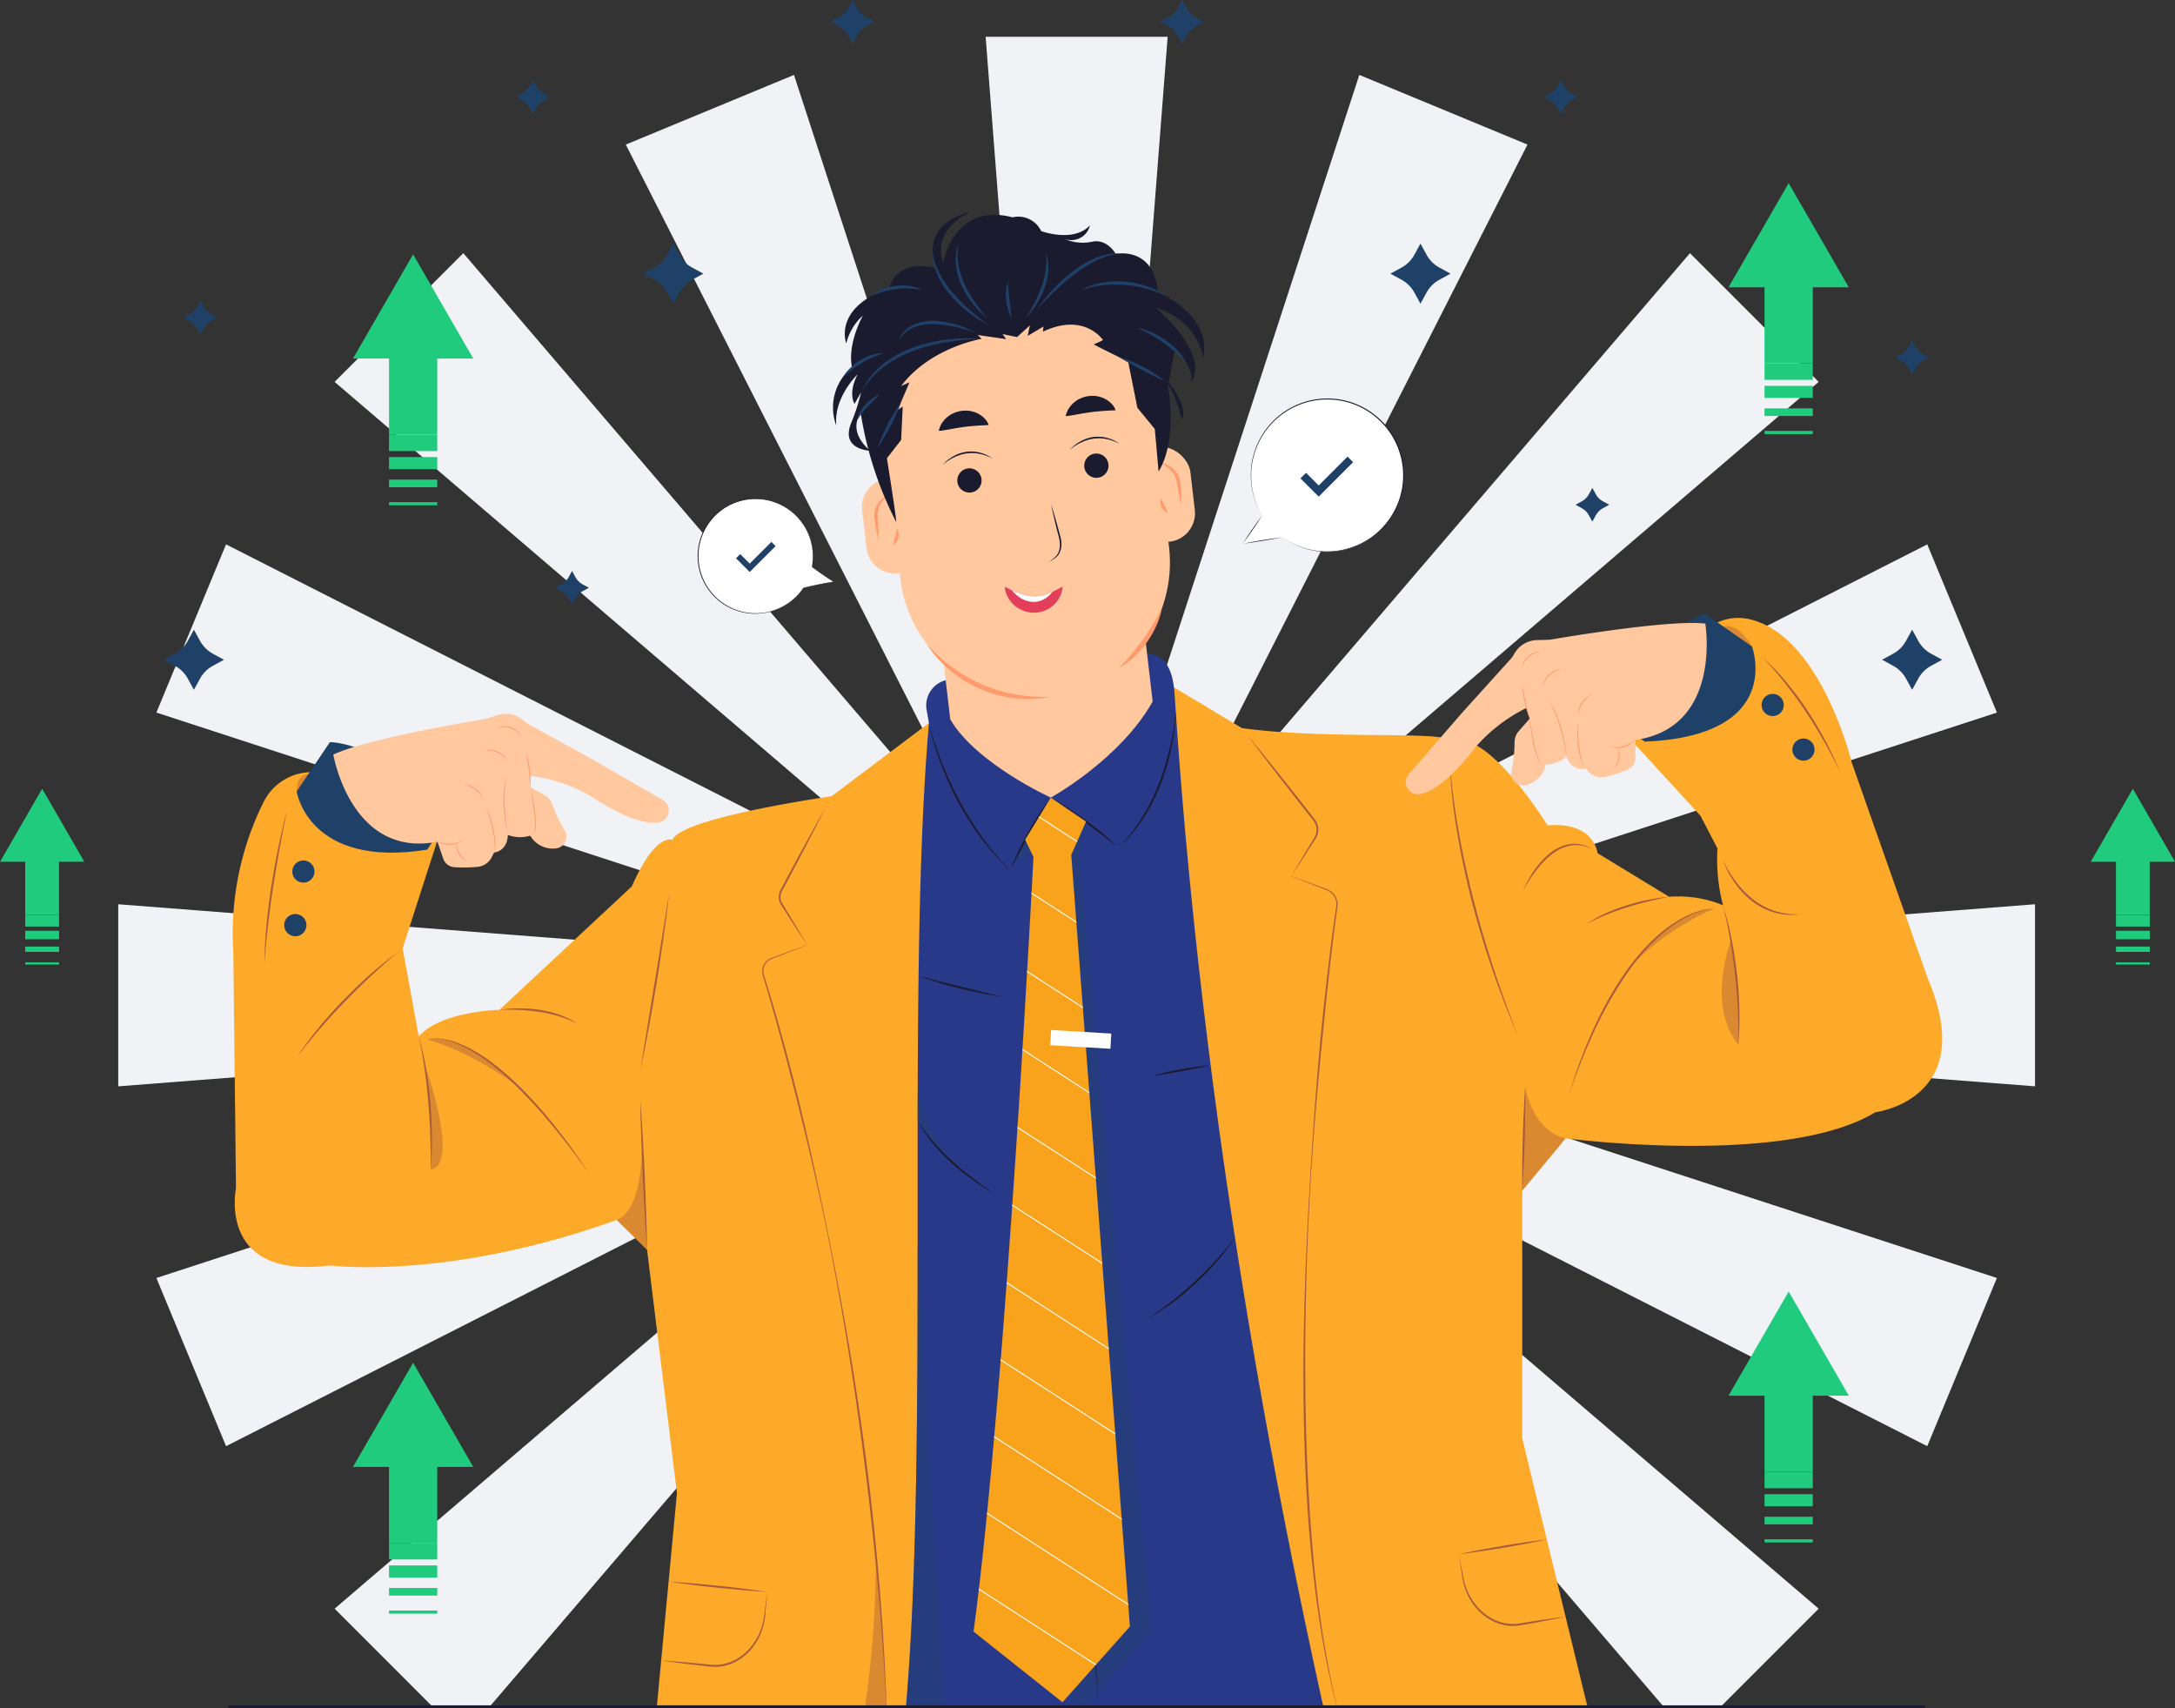 <svg xmlns="http://www.w3.org/2000/svg" xmlns:xlink="http://www.w3.org/1999/xlink" width="295" height="231.676" viewBox="0 0 295 231.676">
  <rect x="0" y="0" width="295" height="231.676" fill="#333333" stroke="none"/>
  <defs>
    <clipPath id="clip-path">
      <rect id="Rectángulo_295868" data-name="Rectángulo 295868" width="259.977" height="226.484" fill="none"/>
    </clipPath>
    <clipPath id="clip-path-2">
      <path id="Trazado_267381" data-name="Trazado 267381" d="M1153.428,969.71l1.131,2.341s-3.614,71.213-8.121,105.053l12.056,9.585,9.146-10.266-7.957-104.665,2.007-4.506L1156.905,964Z" transform="translate(-1146.438 -964.001)" fill="#f9a21b"/>
    </clipPath>
  </defs>
  <g id="Grupo_158945" data-name="Grupo 158945" transform="translate(-168.095 -162.598)">
    <g id="BACK" transform="translate(184.134 167.587)">
      <g id="Grupo_158690" data-name="Grupo 158690" transform="translate(0 0)">
        <g id="Grupo_158689" data-name="Grupo 158689">
          <g id="Grupo_158688" data-name="Grupo 158688">
            <g id="Grupo_158687" data-name="Grupo 158687" clip-path="url(#clip-path)">
              <path id="Trazado_267301" data-name="Trazado 267301" d="M546.9,317.208,435.478,325.86l106.255-34.647-9.448-22.81-99.633,50.634,84.908-72.672L500.1,228.908,427.43,313.816l50.634-99.633-22.81-9.448L420.607,310.99l8.652-111.426H404.57l8.652,111.426L378.575,204.735l-22.81,9.448L406.4,313.816l-72.672-84.908L316.27,246.366l84.908,72.672L301.545,268.4l-9.448,22.81L398.351,325.86l-111.426-8.652V341.9l111.426-8.652L292.1,367.892l9.448,22.81,99.633-50.634L316.27,412.74,333.727,430.2,406.4,345.29l-50.634,99.633,22.81,9.448,34.647-106.255L404.57,459.541h24.689l-8.652-111.426L455.254,454.37l22.81-9.448L427.43,345.29,500.1,430.2l17.458-17.458-84.908-72.672L532.284,390.7l9.448-22.81L435.478,333.245,546.9,341.9Z" transform="translate(-286.926 -199.564)" fill="#f0f2f5"/>
            </g>
          </g>
        </g>
      </g>
    </g>
    <g id="CHARACTER" transform="translate(199.673 191.351)">
      <g id="Grupo_158836" data-name="Grupo 158836" transform="translate(0 0)">
        <g id="Grupo_158691" data-name="Grupo 158691" transform="translate(0 55.045)">
          <path id="Trazado_267302" data-name="Trazado 267302" d="M585.789,931.123l-8.847-36.4V861.128l5.892-7.106s29.745,3.906,41.988-3.53c0,0,14.121-1.728,7.136-18.1l-10.339-29.371S617.639,786.5,608.3,783.762c-4.477-1.313-9.431,1.011-17.009,15.8l9.826,10.719,2.3,4.418a24.762,24.762,0,0,0,.752,7.715,15.938,15.938,0,0,0-7.3-1.147l-9.716-5.914s-.418-4.307-6.775-3.764c0,0-8.38-13.576-13-11.24.537-1.765-16.28-.276-28.458-1.957l-10.407-6.234-32.041,5.537-13.206,9.941s-20.49,2.895-21.581,5.925c0,0-2.248-1.138-5.514,6.3L438.216,836.6s-8.055.186-10.942,3.632l-2.188-11.966,4.889-15.179s-8.307-8.06-16.67-8.7a7.292,7.292,0,0,0-7.04,3.953,39.88,39.88,0,0,0-4.143,20.373l.361,32.1s-2.612,12.408,12.734,10.448c0,0,15.982,2.093,38.892-6.17l4.131,4.056,4.052,32.975-2.73,29.007Z" transform="translate(-402.054 -783.446)" fill="#fda929"/>
        </g>
        <g id="Grupo_158692" data-name="Grupo 158692" transform="translate(91.305 59.924)">
          <path id="Trazado_267303" data-name="Trazado 267303" d="M1078.522,962.393c1.49-17.409,1.576-40.016,1.576-62.836,0-5.58-.006-11.173,0-16.706q0-1.9.01-3.78c.055-18.494.318-36.119,1.525-50.106l-.314-1.755a3.531,3.531,0,0,1,2.765-4.081l27.075-3.533c3.552,0,3.725,4.36,3.844,6.175,2.261,34.451,7.705,80.431,20.125,136.622Z" transform="translate(-1078.522 -819.596)" fill="#29398a"/>
        </g>
        <g id="Grupo_158743" data-name="Grupo 158743" transform="translate(81.408)">
          <g id="Grupo_158727" data-name="Grupo 158727" transform="translate(3.496 6.92)">
            <g id="Grupo_158697" data-name="Grupo 158697" transform="translate(2.913)">
              <g id="Grupo_158693" data-name="Grupo 158693" transform="translate(7.215 39.167)">
                <path id="Trazado_267304" data-name="Trazado 267304" d="M1135.862,737.38c-4.444,7.883-13.817,13.024-13.817,13.024s-10.119-4.6-13.635-10.611l-2.275-19.531,27.362-3.187Z" transform="translate(-1106.135 -717.076)" fill="#ffc89f"/>
              </g>
              <g id="Grupo_158694" data-name="Grupo 158694">
                <path id="Trazado_267305" data-name="Trazado 267305" d="M1075.744,485.726h0a18.346,18.346,0,0,1-20.345-16.1l-2.593-22.261a18.346,18.346,0,0,1,16.1-20.345h0a18.346,18.346,0,0,1,20.345,16.1l2.593,22.261A18.346,18.346,0,0,1,1075.744,485.726Z" transform="translate(-1052.681 -426.894)" fill="#ffc89f"/>
              </g>
              <g id="Grupo_158695" data-name="Grupo 158695" transform="translate(6.361 51.75)">
                <path id="Trazado_267306" data-name="Trazado 267306" d="M1116.513,817.389a15.34,15.34,0,0,1-4.766.192c-.4-.039-.794-.115-1.191-.178s-.783-.177-1.176-.264c-.2-.039-.386-.112-.579-.169l-.575-.182c-.382-.126-.751-.287-1.128-.429s-.728-.344-1.092-.514-.7-.388-1.054-.585-.671-.443-1.007-.663-.639-.486-.956-.732a15.254,15.254,0,0,1-3.178-3.558,23.361,23.361,0,0,0,3.495,3.15c.324.217.64.444.964.66.334.2.66.412,1,.6s.679.378,1.028.548.7.336,1.06.483.716.3,1.083.428.735.252,1.108.359.747.217,1.127.3l.571.119c.191.038.379.093.573.116A23.426,23.426,0,0,0,1116.513,817.389Z" transform="translate(-1099.811 -810.307)" fill="#ff9a6c"/>
              </g>
              <g id="Grupo_158696" data-name="Grupo 158696" transform="translate(32.423 46.907)">
                <path id="Trazado_267307" data-name="Trazado 267307" d="M1298.656,774.426a10.488,10.488,0,0,1-.788,2.4c-.089.191-.181.382-.278.57l-.305.556c-.107.183-.223.359-.335.54l-.355.526a13.071,13.071,0,0,1-1.67,1.908,10.451,10.451,0,0,1-2.021,1.514c.562-.629,1.117-1.24,1.646-1.869s1.029-1.276,1.507-1.939l.355-.5c.114-.17.223-.342.341-.51l.335-.515c.1-.176.214-.349.325-.523C1297.84,775.881,1298.241,775.16,1298.656,774.426Z" transform="translate(-1292.903 -774.426)" fill="#ff9a6c"/>
              </g>
            </g>
            <g id="Grupo_158709" data-name="Grupo 158709" transform="translate(10.848 18.004)">
              <g id="Grupo_158700" data-name="Grupo 158700" transform="translate(17.748 5.549)">
                <g id="Grupo_158698" data-name="Grupo 158698" transform="translate(1.306 1.607)">
                  <circle id="Elipse_6383" data-name="Elipse 6383" cx="1.651" cy="1.651" r="1.651" transform="matrix(0.621, -0.784, 0.784, 0.621, 0, 2.59)" fill="#1b1b2f"/>
                </g>
                <g id="Grupo_158699" data-name="Grupo 158699">
                  <path id="Trazado_267308" data-name="Trazado 267308" d="M1249.737,602.381a5.242,5.242,0,0,0-.83-.392c-.142-.054-.287-.1-.431-.148s-.292-.082-.441-.109a5.187,5.187,0,0,0-1.8-.071,3.273,3.273,0,0,0-.444.08l-.221.047c-.073.017-.143.047-.215.069l-.43.143c-.136.065-.274.128-.413.189l-.208.094-.2.117-.393.235c-.257.165-.493.361-.75.534.223-.211.449-.424.688-.622l.383-.266.192-.133.206-.11c.137-.074.276-.147.416-.217s.294-.109.44-.164c.074-.026.147-.056.223-.076l.23-.051a3.375,3.375,0,0,1,.462-.089,4.658,4.658,0,0,1,1.866.125A4.6,4.6,0,0,1,1249.737,602.381Z" transform="translate(-1242.968 -601.399)" fill="#1b1b2f"/>
                </g>
              </g>
              <g id="Grupo_158703" data-name="Grupo 158703" transform="translate(0.533 7.554)">
                <g id="Grupo_158701" data-name="Grupo 158701" transform="translate(1.308 1.609)">
                  <circle id="Elipse_6384" data-name="Elipse 6384" cx="1.651" cy="1.651" r="1.651" transform="matrix(0.614, -0.789, 0.789, 0.614, 0, 2.606)" fill="#1b1b2f"/>
                </g>
                <g id="Grupo_158702" data-name="Grupo 158702">
                  <path id="Trazado_267309" data-name="Trazado 267309" d="M1122.191,617.236a5.239,5.239,0,0,0-.83-.392c-.142-.054-.287-.1-.432-.148s-.292-.082-.442-.109a5.189,5.189,0,0,0-1.8-.071,3.258,3.258,0,0,0-.443.08l-.221.047c-.073.018-.143.048-.215.069l-.43.143c-.136.065-.274.128-.413.19l-.208.094-.2.117-.393.235c-.256.166-.493.361-.75.534.223-.21.449-.424.687-.622l.383-.266.192-.133.206-.11c.137-.074.276-.147.416-.217s.293-.109.44-.164c.074-.026.147-.056.223-.076l.23-.052a3.425,3.425,0,0,1,.462-.089,4.66,4.66,0,0,1,1.866.125A4.6,4.6,0,0,1,1122.191,617.236Z" transform="translate(-1115.422 -616.254)" fill="#1b1b2f"/>
                </g>
              </g>
              <g id="Grupo_158704" data-name="Grupo 158704" transform="translate(14.955 14.777)">
                <path id="Trazado_267310" data-name="Trazado 267310" d="M1222.566,669.769c.225.68.426,1.365.624,2.051s.384,1.376.567,2.066a4.6,4.6,0,0,1,.2,1.073,2.91,2.91,0,0,1-.16,1.088,1.9,1.9,0,0,1-.63.9c-.3.2-.587.407-.888.6.27-.235.55-.458.822-.689a1.771,1.771,0,0,0,.534-.864,2.986,2.986,0,0,0,.113-1.025,4.541,4.541,0,0,0-.2-1.027c-.178-.692-.356-1.383-.517-2.079S1222.7,670.471,1222.566,669.769Z" transform="translate(-1222.276 -669.769)" fill="#1b1b2f"/>
              </g>
              <g id="Grupo_158705" data-name="Grupo 158705" transform="translate(8.979 25.88)">
                <path id="Trazado_267311" data-name="Trazado 267311" d="M1185.785,752.03a2.807,2.807,0,0,1-.126.838,3.587,3.587,0,0,1-.345.776,4.049,4.049,0,0,1-.518.69l-.133.144c-.068.062-.133.12-.2.17-.123.1-.231.179-.314.247l-.08.04a3.69,3.69,0,0,1-.409.235c-.041.021-.086.04-.132.061l-.127.05c-.061.025-.15.059-.232.084a3.882,3.882,0,0,1-1.049.2,4.054,4.054,0,0,1-2.034-.448,4.158,4.158,0,0,1-.835-.567,4.074,4.074,0,0,1-.642-.722,3.584,3.584,0,0,1-.448-.848,2.609,2.609,0,0,1-.167-.938c.286.154.539.293.787.413q.071.036.142.067l.081.038c.172.08.338.151.5.218.235.095.469.182.691.258s.434.133.644.179a5.358,5.358,0,0,0,1.206.136,4.3,4.3,0,0,0,.585-.047c.052-.009.095-.013.166-.028l.044-.009.027,0,.064-.01c.09-.018.517-.138.6-.163.043-.013.082-.022.114-.03.052-.022.113-.049.169-.071.09-.035.179-.068.271-.105.111-.046.226-.095.343-.149l.009,0c.206-.092.414-.2.635-.312Z" transform="translate(-1177.998 -752.03)" fill="#e43f5a"/>
              </g>
              <g id="Grupo_158706" data-name="Grupo 158706" transform="translate(9.909 26.367)">
                <path id="Trazado_267312" data-name="Trazado 267312" d="M1190.406,755.847c-.022.03-.044.056-.067.081-.126.153-.229.265-.3.36l-.107.07a2.7,2.7,0,0,1-.406.334,1.121,1.121,0,0,1-.141.087l-.135.073a2.12,2.12,0,0,1-.238.12,2.856,2.856,0,0,1-1.123.249,3.518,3.518,0,0,1-2.2-.795,4.794,4.794,0,0,1-.8-.787l.081.039c.172.08.338.151.5.218.235.095.469.182.691.258s.434.133.644.179a5.36,5.36,0,0,0,1.206.136,4.3,4.3,0,0,0,.585-.047c.052-.009.095-.013.166-.028l.044-.009.027,0,.064-.01c.09-.018.517-.138.6-.163.043-.013.081-.022.114-.03.052-.022.113-.049.169-.071.09-.035.179-.068.271-.105.111-.046.227-.095.343-.149Z" transform="translate(-1184.888 -755.638)" fill="#fff"/>
              </g>
              <g id="Grupo_158707" data-name="Grupo 158707" transform="translate(17.215)">
                <path id="Trazado_267313" data-name="Trazado 267313" d="M1245.792,562.244c-.761.044-1.339.063-1.885.11s-1.013.081-1.487.154a.818.818,0,0,0-.178.025l-.178.029c-.06.007-.12.015-.182.02s-.12.027-.182.035c-.122.025-.249.039-.379.055s-.256.056-.393.076c-.068.012-.139.017-.211.027s-.136.035-.209.047c-.143.03-.294.052-.452.074a7.033,7.033,0,0,1-1.033.137,2.929,2.929,0,0,1,.164-.531,3.01,3.01,0,0,1,.24-.488c.1-.146.207-.29.323-.427.056-.072.117-.136.178-.2s.133-.121.2-.177c.139-.115.285-.225.435-.33s.323-.174.491-.252c.084-.039.168-.079.256-.109l.269-.078a3.213,3.213,0,0,1,.55-.115,3.751,3.751,0,0,1,2.177.35,1.976,1.976,0,0,1,.24.135c.078.048.156.094.23.148a3.767,3.767,0,0,1,.416.354A2.413,2.413,0,0,1,1245.792,562.244Z" transform="translate(-1239.023 -560.284)" fill="#1b1b2f"/>
              </g>
              <g id="Grupo_158708" data-name="Grupo 158708" transform="translate(0 2.005)">
                <path id="Trazado_267314" data-name="Trazado 267314" d="M1118.245,577.1c-.761.044-1.339.063-1.885.11s-1.013.081-1.487.154a.8.8,0,0,0-.178.024l-.178.029c-.06.007-.12.015-.182.02s-.12.027-.182.036c-.122.025-.249.039-.379.055s-.256.056-.393.076c-.068.012-.139.017-.21.027s-.136.035-.209.047c-.143.029-.294.052-.452.074a7.024,7.024,0,0,1-1.034.136,2.959,2.959,0,0,1,.164-.531,3.017,3.017,0,0,1,.24-.488c.1-.146.207-.29.323-.427.056-.071.117-.136.178-.2s.133-.121.2-.177c.139-.115.285-.225.435-.33s.323-.174.491-.252c.084-.039.168-.079.256-.11l.269-.078a3.21,3.21,0,0,1,.55-.115,3.752,3.752,0,0,1,2.177.35,1.986,1.986,0,0,1,.24.135c.078.047.156.094.23.147a3.714,3.714,0,0,1,.416.354A2.409,2.409,0,0,1,1118.245,577.1Z" transform="translate(-1111.476 -575.14)" fill="#1b1b2f"/>
              </g>
            </g>
            <g id="Grupo_158726" data-name="Grupo 158726" transform="translate(0 24.509)">
              <g id="Grupo_158717" data-name="Grupo 158717" transform="translate(36.8)">
                <g id="Grupo_158716" data-name="Grupo 158716" transform="translate(0)">
                  <g id="Grupo_158711" data-name="Grupo 158711">
                    <g id="Grupo_158710" data-name="Grupo 158710">
                      <rect id="Rectángulo_295869" data-name="Rectángulo 295869" width="7.78" height="12.919" rx="3.89" transform="translate(9.223 12.832) rotate(173.357)" fill="#ffc89f"/>
                    </g>
                  </g>
                  <g id="Grupo_158713" data-name="Grupo 158713" transform="translate(4.016 2.617)">
                    <g id="Grupo_158712" data-name="Grupo 158712">
                      <path id="Trazado_267315" data-name="Trazado 267315" d="M1333.51,627.872a2.818,2.818,0,0,1,1.643.624,3.107,3.107,0,0,1,1.022,1.493,4.251,4.251,0,0,1,.154.888c.021.287.05.573.063.861a16.87,16.87,0,0,1,.029,1.734,16.948,16.948,0,0,1-.371-1.694c-.054-.283-.091-.568-.136-.853a4.2,4.2,0,0,0-.16-.8,2.922,2.922,0,0,0-.33-.731,3.49,3.49,0,0,0-.5-.638A3.872,3.872,0,0,0,1333.51,627.872Z" transform="translate(-1333.51 -627.872)" fill="#ff9a6c"/>
                    </g>
                  </g>
                  <g id="Grupo_158715" data-name="Grupo 158715" transform="translate(4.055 7.405)">
                    <g id="Grupo_158714" data-name="Grupo 158714">
                      <path id="Trazado_267316" data-name="Trazado 267316" d="M1334.862,665.321a1.333,1.333,0,0,1-.517-.314,1.8,1.8,0,0,1-.538-1.057,1.324,1.324,0,0,1,.052-.6c.114.176.2.342.281.5l.241.474.241.474C1334.7,664.961,1334.786,665.125,1334.862,665.321Z" transform="translate(-1333.794 -663.346)" fill="#ff9a6c"/>
                    </g>
                  </g>
                </g>
              </g>
              <g id="Grupo_158725" data-name="Grupo 158725" transform="translate(0 4.286)">
                <g id="Grupo_158724" data-name="Grupo 158724" transform="translate(0 0)">
                  <g id="Grupo_158719" data-name="Grupo 158719">
                    <g id="Grupo_158718" data-name="Grupo 158718">
                      <path id="Rectángulo_295870" data-name="Rectángulo 295870" d="M3.89,0h0A3.89,3.89,0,0,1,7.78,3.89V9.029a3.89,3.89,0,0,1-3.89,3.89h0A3.89,3.89,0,0,1,0,9.029V3.89A3.89,3.89,0,0,1,3.89,0Z" transform="translate(0 0.9) rotate(-6.643)" fill="#ffc89f"/>
                    </g>
                  </g>
                  <g id="Grupo_158721" data-name="Grupo 158721" transform="translate(2.099 2.69)">
                    <g id="Grupo_158720" data-name="Grupo 158720">
                      <path id="Trazado_267317" data-name="Trazado 267317" d="M1048.571,660.162a3.958,3.958,0,0,0-1.066,1.216,3.411,3.411,0,0,0-.413,1.495,5.555,5.555,0,0,0,.046.8c.02.278.048.555.06.834a15.907,15.907,0,0,1,.022,1.68,15.845,15.845,0,0,1-.364-1.64c-.053-.274-.089-.55-.133-.826-.02-.14-.039-.271-.053-.419a3.661,3.661,0,0,1-.019-.445,3.122,3.122,0,0,1,.563-1.661A2.8,2.8,0,0,1,1048.571,660.162Z" transform="translate(-1046.652 -660.162)" fill="#ff9a6c"/>
                    </g>
                  </g>
                  <g id="Grupo_158723" data-name="Grupo 158723" transform="translate(4.692 7.278)">
                    <g id="Grupo_158722" data-name="Grupo 158722">
                      <path id="Trazado_267318" data-name="Trazado 267318" d="M1065.864,696.308c.029-.207.075-.387.115-.564l.125-.517.125-.517c.045-.176.087-.357.157-.554a1.325,1.325,0,0,1,.189.575,1.8,1.8,0,0,1-.281,1.153A1.328,1.328,0,0,1,1065.864,696.308Z" transform="translate(-1065.864 -694.156)" fill="#ff9a6c"/>
                    </g>
                  </g>
                </g>
              </g>
            </g>
          </g>
          <g id="Grupo_158728" data-name="Grupo 158728">
            <path id="Trazado_267319" data-name="Trazado 267319" d="M1013.964,402.472l.687-.46-.214,4.522-1.931,2.481s1.374,8.62,1.252,8.634a48.955,48.955,0,0,1-4.8-14.722s-1.953,2.23,1.255,5.065c0,0-4.027-.123-2.558-3.749a26.933,26.933,0,0,0,1.312-4.012q.017-.074.036-.15l-.888,1.549s-.933-1.337.41-3.986c0,0-3.278,3.124-2.879,6.965a7.032,7.032,0,0,1,2.136-7.926s-.809-2.594,1.454-7.01a7.488,7.488,0,0,0-2.242,3.763s-1.865-4.785,5.784-7.477c0,0,.912-4.058,6.328-2.738,0,0-2.463-5.838,4.715-7.6,0,0-5.27,2.176-3.7,6.912,0,0,1.4-8.265,9.424-6.19a3.427,3.427,0,0,1,3.881,1.862s4.361,1.633,6.617-.771a2.59,2.59,0,0,1-3.628,1.753,6.2,6.2,0,0,0,3.888.473c2.086-.475,3.235,1.648,3.235,1.648s5.152-1.109,5.712,5.14c0,0,7.538,3.231,6.111,9.062,0,0-.276-4.9-6.366-6.914,0,0,7.315,6.23,4.807,10.024,0,0,.336-2.263-2.25-4.281l-.824,4.4s2.738,3.325,1.781,5c0,0-.874-3.542-1.93-4.7,0,0,1.485,7.341-1.225,11.771l-.515-5.764-2.365-2.875-1.251-6.268s-4.8-2.326-4.645-2.344a12.643,12.643,0,0,0,1.235-.571s-2.527-3.82-8.147-1.135l.074-.7-2.142,1.265.3-1.424-1.74,1.592-1.974-.411.5.689-3.871-.564.53.526s-6.946,1.13-10.912,6.4l1.138-.507Z" transform="translate(-1005.198 -375.623)" fill="#1b1b2f"/>
          </g>
          <g id="Grupo_158729" data-name="Grupo 158729" transform="translate(13.487 5.392)">
            <path id="Trazado_267320" data-name="Trazado 267320" d="M1105.14,415.571a6.246,6.246,0,0,0,.358,1.579c.077.258.193.5.292.751s.232.484.35.725a14.165,14.165,0,0,0,1.841,2.632,23.473,23.473,0,0,0,2.281,2.288l1.252,1.038c.433.328.867.655,1.293,1-.478-.263-.948-.544-1.419-.824q-.679-.461-1.344-.948c-.213-.173-.425-.348-.635-.526s-.426-.348-.619-.546l-.589-.58c-.2-.191-.37-.41-.555-.614a11.705,11.705,0,0,1-1.814-2.767c-.105-.257-.217-.51-.31-.771s-.177-.525-.231-.8A5.062,5.062,0,0,1,1105.14,415.571Z" transform="translate(-1105.123 -415.571)" fill="#1f4068"/>
          </g>
          <g id="Grupo_158730" data-name="Grupo 158730" transform="translate(16.626 4.319)">
            <path id="Trazado_267321" data-name="Trazado 267321" d="M1128.8,407.619a5.785,5.785,0,0,0-.156,1.4,8.327,8.327,0,0,0,.112,1.389,10.651,10.651,0,0,0,.829,2.647c.1.21.189.425.295.632l.341.61c.057.1.108.207.17.306l.191.294c.129.2.254.393.379.591l.828,1.142c.3.365.6.73.885,1.112-.357-.313-.7-.641-1.048-.97-.318-.354-.641-.708-.942-1.08a12.156,12.156,0,0,1-1.5-2.456,8.9,8.9,0,0,1-.767-2.784,6.832,6.832,0,0,1,.014-1.446A4.485,4.485,0,0,1,1128.8,407.619Z" transform="translate(-1128.381 -407.619)" fill="#1f4068"/>
          </g>
          <g id="Grupo_158731" data-name="Grupo 158731" transform="translate(26.166 5.47)">
            <path id="Trazado_267322" data-name="Trazado 267322" d="M1199.061,425c.435-.673.83-1.36,1.192-2.061a17.764,17.764,0,0,0,.936-2.16l.183-.557c.06-.186.1-.378.15-.566.025-.094.052-.188.075-.283l.052-.288.053-.288a2.164,2.164,0,0,0,.047-.289,10.8,10.8,0,0,0,.035-2.362,6.609,6.609,0,0,1,.307,2.395,9.058,9.058,0,0,1-.486,2.384,11.569,11.569,0,0,1-1.054,2.183A9.9,9.9,0,0,1,1199.061,425Z" transform="translate(-1199.061 -416.148)" fill="#1f4068"/>
          </g>
          <g id="Grupo_158732" data-name="Grupo 158732" transform="translate(23.443 9.481)">
            <path id="Trazado_267323" data-name="Trazado 267323" d="M1179.667,450.772a5.268,5.268,0,0,1-.482-1.166,7.517,7.517,0,0,1-.253-1.236,6.568,6.568,0,0,1-.028-1.265,4.449,4.449,0,0,1,.261-1.239c.035.424.048.831.084,1.239s.073.81.122,1.215l.15,1.216C1179.574,449.942,1179.627,450.351,1179.667,450.772Z" transform="translate(-1178.886 -445.866)" fill="#1f4068"/>
          </g>
          <g id="Grupo_158733" data-name="Grupo 158733" transform="translate(27.738 5.6)">
            <path id="Trazado_267324" data-name="Trazado 267324" d="M1210.707,424.635a20.406,20.406,0,0,1,2.2-2.729,21.408,21.408,0,0,1,2.612-2.355,14,14,0,0,1,3.044-1.785,7.513,7.513,0,0,1,3.444-.636,9.341,9.341,0,0,0-3.3.95,14.026,14.026,0,0,0-1.5.839c-.486.306-.961.631-1.417.983a31.041,31.041,0,0,0-2.635,2.246Q1211.888,423.344,1210.707,424.635Z" transform="translate(-1210.707 -417.113)" fill="#1f4068"/>
          </g>
          <g id="Grupo_158734" data-name="Grupo 158734" transform="translate(33.517 9.403)">
            <path id="Trazado_267325" data-name="Trazado 267325" d="M1253.523,446.595a7.72,7.72,0,0,1,2.885-1.1,12.341,12.341,0,0,1,6.157.446,9.668,9.668,0,0,1,2.74,1.43,14.841,14.841,0,0,0-2.841-1.1,15.971,15.971,0,0,0-6-.436A10.528,10.528,0,0,0,1253.523,446.595Z" transform="translate(-1253.523 -445.291)" fill="#1f4068"/>
          </g>
          <g id="Grupo_158735" data-name="Grupo 158735" transform="translate(41.234 15.705)">
            <path id="Trazado_267326" data-name="Trazado 267326" d="M1317.341,496.646c-.476-.5-.973-.97-1.487-1.415a18.665,18.665,0,0,0-1.6-1.249,17.938,17.938,0,0,0-1.721-1.079c-.59-.34-1.21-.62-1.834-.927a8.82,8.82,0,0,1,1.987.619,10.123,10.123,0,0,1,.938.465c.155.082.3.182.447.273s.3.185.437.288a10.541,10.541,0,0,1,1.587,1.361A7.761,7.761,0,0,1,1317.341,496.646Z" transform="translate(-1310.695 -491.977)" fill="#1f4068"/>
          </g>
          <g id="Grupo_158736" data-name="Grupo 158736" transform="translate(5.244 9.945)">
            <path id="Trazado_267327" data-name="Trazado 267327" d="M1044.051,450.733a5.512,5.512,0,0,1,1.553-.919c.141-.054.283-.111.427-.158l.437-.13a8.178,8.178,0,0,1,.9-.168,4.018,4.018,0,0,1,.456-.038c.152,0,.3-.018.457-.015a6.6,6.6,0,0,1,.909.083,5.738,5.738,0,0,1,1.721.545,14.978,14.978,0,0,0-1.756-.2,9.407,9.407,0,0,0-1.733.066,10.615,10.615,0,0,0-1.7.342A13.262,13.262,0,0,0,1044.051,450.733Z" transform="translate(-1044.051 -449.305)" fill="#1f4068"/>
          </g>
          <g id="Grupo_158737" data-name="Grupo 158737" transform="translate(8.833 14.768)">
            <path id="Trazado_267328" data-name="Trazado 267328" d="M1081.156,486.629a28.057,28.057,0,0,0-2.787-.779c-.469-.1-.939-.193-1.412-.253a11.942,11.942,0,0,0-1.42-.12,8.35,8.35,0,0,0-1.409.078,5.411,5.411,0,0,0-1.352.36,4.475,4.475,0,0,0-1.2.725,5.489,5.489,0,0,0-.936,1.085,4.356,4.356,0,0,1,.786-1.241,4.2,4.2,0,0,1,1.205-.883,6.274,6.274,0,0,1,2.914-.566,11.665,11.665,0,0,1,2.906.481A13.061,13.061,0,0,1,1081.156,486.629Z" transform="translate(-1070.643 -485.036)" fill="#1f4068"/>
          </g>
          <g id="Grupo_158738" data-name="Grupo 158738" transform="translate(3.808 17.12)">
            <path id="Trazado_267329" data-name="Trazado 267329" d="M1049.75,502.554c-.786.013-1.569.053-2.348.133s-1.555.171-2.324.3-1.534.283-2.286.478a20.361,20.361,0,0,0-2.226.686,17.846,17.846,0,0,0-2.125.939,15.356,15.356,0,0,0-1.958,1.242,12.814,12.814,0,0,0-1.7,1.579,12.5,12.5,0,0,0-1.371,1.9,10.7,10.7,0,0,1,1.2-2.035,11.386,11.386,0,0,1,1.656-1.71,13.866,13.866,0,0,1,1.974-1.341,17.386,17.386,0,0,1,2.171-.985,20.965,20.965,0,0,1,4.616-1.09A21.976,21.976,0,0,1,1049.75,502.554Z" transform="translate(-1033.409 -502.466)" fill="#1f4068"/>
          </g>
          <g id="Grupo_158739" data-name="Grupo 158739" transform="translate(1.331 19.119)">
            <path id="Trazado_267330" data-name="Trazado 267330" d="M1015.06,520.6a5.665,5.665,0,0,1,1.049-1.331,7.358,7.358,0,0,1,1.354-1.036c.243-.15.5-.272.757-.4a7.142,7.142,0,0,1,.8-.3,5.72,5.72,0,0,1,1.675-.262c-.533.192-1.057.355-1.556.585a11.426,11.426,0,0,0-1.452.749,13.389,13.389,0,0,0-1.357.918C1015.9,519.861,1015.474,520.216,1015.06,520.6Z" transform="translate(-1015.06 -517.276)" fill="#1f4068"/>
          </g>
          <g id="Grupo_158740" data-name="Grupo 158740" transform="translate(38.857 19.72)">
            <path id="Trazado_267331" data-name="Trazado 267331" d="M1293.082,521.73a11.187,11.187,0,0,1,1.644.549c.535.217,1.056.465,1.568.731s1.01.556,1.492.875a12.378,12.378,0,0,1,1.391,1.034c-.536-.225-1.049-.481-1.562-.736s-1.018-.52-1.525-.783-1.01-.533-1.51-.811S1293.577,522.033,1293.082,521.73Z" transform="translate(-1293.082 -521.73)" fill="#1f4068"/>
          </g>
          <g id="Grupo_158741" data-name="Grupo 158741" transform="translate(3.311 24.716)">
            <path id="Trazado_267332" data-name="Trazado 267332" d="M1029.728,562.2a2.727,2.727,0,0,1,.379-1.129,5.021,5.021,0,0,1,.711-.956,6.176,6.176,0,0,1,.889-.782c.16-.115.328-.219.495-.323s.348-.187.531-.263c-.126.156-.263.294-.4.434s-.268.279-.4.413c-.266.276-.535.543-.791.821s-.512.554-.75.847A7.9,7.9,0,0,0,1029.728,562.2Z" transform="translate(-1029.728 -558.745)" fill="#1f4068"/>
          </g>
          <g id="Grupo_158742" data-name="Grupo 158742" transform="translate(6.068 25.834)">
            <path id="Trazado_267333" data-name="Trazado 267333" d="M1050.154,573.066a16.574,16.574,0,0,1,.631-1.589c.23-.52.483-1.029.741-1.535s.535-1,.828-1.49a16.431,16.431,0,0,1,.936-1.43,16.6,16.6,0,0,1-.632,1.592c-.23.52-.483,1.027-.74,1.532s-.534,1-.827,1.487A16.762,16.762,0,0,1,1050.154,573.066Z" transform="translate(-1050.154 -567.022)" fill="#1f4068"/>
          </g>
        </g>
        <g id="Grupo_158744" data-name="Grupo 158744" transform="translate(202.015 56.144)" opacity="0.4" style="mix-blend-mode: multiply;isolation: isolate">
          <path id="Trazado_267334" data-name="Trazado 267334" d="M1902.8,794.361s-1.737-3.332-4.032-2.692Z" transform="translate(-1898.766 -791.588)" fill="#a65b3c"/>
        </g>
        <g id="Grupo_158745" data-name="Grupo 158745" transform="translate(174.888 118.61)" opacity="0.4" style="mix-blend-mode: multiply;isolation: isolate">
          <path id="Trazado_267335" data-name="Trazado 267335" d="M1697.786,1268.512l5.892-7.106s-4.193-.518-5.5-7.01Z" transform="translate(-1697.786 -1254.396)" fill="#a65b3c"/>
        </g>
        <g id="Grupo_158746" data-name="Grupo 158746" transform="translate(201.94 98.707)" opacity="0.4" style="mix-blend-mode: multiply;isolation: isolate">
          <path id="Trazado_267336" data-name="Trazado 267336" d="M1899.464,1106.932a61.086,61.086,0,0,1,1.011,14.206S1896.138,1116.881,1899.464,1106.932Z" transform="translate(-1898.209 -1106.932)" fill="#a65b3c"/>
        </g>
        <g id="Grupo_158747" data-name="Grupo 158747" transform="translate(8.653 76.193)" opacity="0.4" style="mix-blend-mode: multiply;isolation: isolate">
          <path id="Trazado_267337" data-name="Trazado 267337" d="M466.172,942.518s-.22-2.33,1.814-2.39S466.172,942.518,466.172,942.518Z" transform="translate(-466.165 -940.127)" fill="#a65b3c"/>
        </g>
        <g id="Grupo_158748" data-name="Grupo 158748" transform="translate(52.056 124.746)" opacity="0.4" style="mix-blend-mode: multiply;isolation: isolate">
          <path id="Trazado_267338" data-name="Trazado 267338" d="M791.86,1315.848l-.724-15.993s.666,10.361-3.407,11.937Z" transform="translate(-787.729 -1299.855)" fill="#a65b3c"/>
        </g>
        <g id="Grupo_158749" data-name="Grupo 158749" transform="translate(26.063 115.653)" opacity="0.4" style="mix-blend-mode: multiply;isolation: isolate">
          <path id="Trazado_267339" data-name="Trazado 267339" d="M595.154,1232.486a72.921,72.921,0,0,1,.774,14.164S600.053,1247.174,595.154,1232.486Z" transform="translate(-595.154 -1232.486)" fill="#a65b3c"/>
        </g>
        <g id="Grupo_158750" data-name="Grupo 158750" transform="translate(26.367 112.129)" opacity="0.4" style="mix-blend-mode: multiply;isolation: isolate">
          <path id="Trazado_267340" data-name="Trazado 267340" d="M609.826,1212.9s-6.422-4.822-12.422-6.411C597.4,1206.489,601.754,1205.005,609.826,1212.9Z" transform="translate(-597.404 -1206.378)" fill="#a65b3c"/>
        </g>
        <g id="Grupo_158751" data-name="Grupo 158751" transform="translate(103.404 82.805)" opacity="0.4" style="mix-blend-mode: multiply;isolation: isolate">
          <path id="Trazado_267341" data-name="Trazado 267341" d="M1175.156,992.051l1.131,2.341s-3.614,71.213-8.121,105.053l12.056,9.585,9.145-10.266-9.837-105.231.894-4.42Z" transform="translate(-1168.166 -989.114)" fill="#1f4168"/>
        </g>
        <g id="Grupo_158752" data-name="Grupo 158752" transform="translate(91.305 139.885)" opacity="0.4" style="mix-blend-mode: multiply;isolation: isolate">
          <path id="Trazado_267342" data-name="Trazado 267342" d="M1083.682,1474.854h-5.16c1.49-17.409,1.576-40.016,1.576-62.836Z" transform="translate(-1078.522 -1412.018)" fill="#1f4168"/>
        </g>
        <g id="Grupo_158753" data-name="Grupo 158753" transform="translate(92.884 119.399)" opacity="0.4" style="mix-blend-mode: multiply;isolation: isolate">
          <path id="Trazado_267343" data-name="Trazado 267343" d="M1095.979,1270.641a24.8,24.8,0,0,1-5.7-6.532c-.019-.031-.038-.061-.055-.09q0-1.9.01-3.78C1092.033,1267.444,1095.855,1270.543,1095.979,1270.641Z" transform="translate(-1090.223 -1260.239)" fill="#1f4168"/>
        </g>
        <g id="Grupo_158754" data-name="Grupo 158754" transform="translate(105.925 85.124)" opacity="0.4" style="mix-blend-mode: multiply;isolation: isolate">
          <path id="Trazado_267344" data-name="Trazado 267344" d="M1188.381,1006.3l.948,1.961-2.484,1.12Z" transform="translate(-1186.845 -1006.298)" fill="#1f4168"/>
        </g>
        <g id="Grupo_158755" data-name="Grupo 158755" transform="translate(189.934 94.459)" opacity="0.4" style="mix-blend-mode: multiply;isolation: isolate">
          <path id="Trazado_267345" data-name="Trazado 267345" d="M1820.283,1075.465s-5.435-.142-11.028,7.437A36.816,36.816,0,0,1,1820.283,1075.465Z" transform="translate(-1809.255 -1075.464)" fill="#a65b3c"/>
        </g>
        <g id="Grupo_158756" data-name="Grupo 158756" transform="translate(85.741 181.864)" opacity="0.4" style="mix-blend-mode: multiply;isolation: isolate">
          <path id="Trazado_267346" data-name="Trazado 267346" d="M1040.25,1743.894s-.7-13.569-1.481-20.857a136.968,136.968,0,0,1-1.465,20.857Z" transform="translate(-1037.304 -1723.037)" fill="#a65b3c"/>
        </g>
        <g id="Grupo_158757" data-name="Grupo 158757" transform="translate(143.546 90.064)">
          <path id="Trazado_267347" data-name="Trazado 267347" d="M1465.584,1042.9l3.437,1.258.859.315.43.157a2.785,2.785,0,0,1,.428.186,2.193,2.193,0,0,1,.7.618,2.181,2.181,0,0,1,.43,1.327,3.147,3.147,0,0,1-.044.465l-.125.906-.237,1.813-.446,3.631q-.431,3.633-.8,7.273t-.721,7.281q-.349,3.642-.648,7.289-.149,1.823-.286,3.648l-.25,3.651c-.164,2.434-.284,4.87-.4,7.307s-.2,4.875-.27,7.313c-.264,9.752-.225,19.515.305,29.254.134,2.435.314,4.866.517,7.3s.455,4.855.757,7.274.662,4.832,1.089,7.232.91,4.792,1.495,7.161l-.026.007q-.926-3.541-1.6-7.143t-1.151-7.231c-.646-4.839-1.084-9.706-1.359-14.58s-.405-9.755-.428-14.636q-.021-3.661.051-7.321t.2-7.318q.128-3.658.312-7.313c.122-2.437.272-4.872.414-7.308l.235-3.652.249-3.651q.261-3.651.572-7.3t.7-7.287q.389-3.639.832-7.273c.149-1.211.3-2.421.469-3.63l.255-1.812.135-.906a3.078,3.078,0,0,0,.047-.444,2.034,2.034,0,0,0-.388-1.243,2.06,2.06,0,0,0-.654-.588,2.78,2.78,0,0,0-.407-.185l-.427-.165-.853-.331-3.412-1.322Z" transform="translate(-1465.575 -1042.899)" fill="#a65b3c"/>
        </g>
        <g id="Grupo_158758" data-name="Grupo 158758" transform="translate(137.587 70.908)">
          <path id="Trazado_267348" data-name="Trazado 267348" d="M1421.42,900.971c.626.748,1.238,1.506,1.857,2.259l1.834,2.276c1.221,1.519,2.423,3.054,3.635,4.579l1.8,2.307a2.269,2.269,0,0,1,.508,1.423,2.2,2.2,0,0,1-.128.755,3.14,3.14,0,0,1-.358.663l-1.578,2.461c-.534.815-1.061,1.635-1.6,2.446.49-.843.994-1.677,1.49-2.516l1.514-2.5a2.913,2.913,0,0,0,.321-.627,2,2,0,0,0,.108-.679,2.026,2.026,0,0,0-.468-1.273l-1.814-2.292c-1.195-1.54-2.4-3.072-3.585-4.618l-1.776-2.323C1422.589,902.531,1422,901.756,1421.42,900.971Z" transform="translate(-1421.42 -900.971)" fill="#a65b3c"/>
        </g>
        <g id="Grupo_158759" data-name="Grupo 158759" transform="translate(71.814 99.395)">
          <path id="Trazado_267349" data-name="Trazado 267349" d="M940.2,1112.059l-3.17,1.228-1.585.614a1.8,1.8,0,0,0-1.1,1.143,1.774,1.774,0,0,0-.062.806,2.432,2.432,0,0,0,.1.4l.127.406.5,1.625c.329,1.085.654,2.171.964,3.262q.937,3.27,1.807,6.558.435,1.644.847,3.294l.412,1.65.4,1.652c.529,2.2,1.029,4.416,1.521,6.629s.957,4.432,1.419,6.651c.917,4.44,1.8,8.888,2.612,13.348s1.561,8.934,2.22,13.42,1.259,8.982,1.761,13.489q1.511,13.52,2.017,27.125h-.027c-.134-2.263-.255-4.526-.418-6.786-.139-2.262-.328-4.521-.5-6.78-.2-2.257-.393-4.515-.631-6.769-.22-2.255-.466-4.508-.714-6.76-1.042-9-2.3-17.982-3.851-26.915-.772-4.466-1.614-8.921-2.557-13.355s-1.974-8.848-3.066-13.247c-.534-2.2-1.107-4.395-1.673-6.589s-1.163-4.38-1.777-6.561l-.937-3.267-.485-1.629-.123-.406a2.58,2.58,0,0,1-.1-.424,1.92,1.92,0,0,1,1.266-2.085l1.6-.585,3.193-1.17Z" transform="translate(-934.12 -1112.034)" fill="#a65b3c"/>
        </g>
        <g id="Grupo_158760" data-name="Grupo 158760" transform="translate(74.04 80.88)">
          <path id="Trazado_267350" data-name="Trazado 267350" d="M956.9,974.853c-.388.789-.791,1.571-1.185,2.356l-1.21,2.343c-.809,1.561-1.64,3.11-2.459,4.666l-.627,1.16-.314.58a2.451,2.451,0,0,0-.137.282,1.746,1.746,0,0,0-.085.3,1.728,1.728,0,0,0,.2,1.191l.683,1.123,1.363,2.258c.446.758.9,1.511,1.339,2.273-.491-.73-.967-1.469-1.451-2.2l-1.427-2.218c-.238-.371-.475-.735-.708-1.117a1.979,1.979,0,0,1-.14-1.692,2.663,2.663,0,0,1,.147-.312l.308-.583.617-1.166c.839-1.545,1.666-3.1,2.515-4.636l1.277-2.308C956.032,976.383,956.458,975.614,956.9,974.853Z" transform="translate(-950.607 -974.853)" fill="#a65b3c"/>
        </g>
        <g id="Grupo_158761" data-name="Grupo 158761" transform="translate(165.037 73.682)">
          <path id="Trazado_267351" data-name="Trazado 267351" d="M1624.8,921.527c.063,1.647.22,3.288.42,4.922l.15,1.226.177,1.222c.11.816.255,1.627.391,2.438.559,3.245,1.256,6.465,2.066,9.656.429,1.589.824,3.188,1.31,4.762l.349,1.184c.12.394.225.792.359,1.182l.759,2.35.378,1.176.411,1.165.822,2.33c.13.391.28.775.427,1.159l.44,1.155.875,2.312-.942-2.286-.469-1.144c-.156-.381-.315-.762-.456-1.15l-.858-2.319-.429-1.16-.4-1.171-.785-2.346c-.135-.39-.243-.788-.365-1.182l-.356-1.185c-.494-1.574-.9-3.174-1.336-4.765-.79-3.2-1.492-6.43-2.009-9.689A68.543,68.543,0,0,1,1624.8,921.527Z" transform="translate(-1624.801 -921.527)" fill="#a65b3c"/>
        </g>
        <g id="Grupo_158762" data-name="Grupo 158762" transform="translate(94.418 69.293)">
          <path id="Trazado_267352" data-name="Trazado 267352" d="M1101.589,889.008c.23.936.505,1.859.811,2.771s.631,1.818.989,2.71.732,1.778,1.141,2.647.842,1.728,1.3,2.571.94,1.675,1.446,2.492,1.053,1.607,1.613,2.388c.136.2.284.387.427.581s.285.387.435.574c.3.376.594.756.908,1.12.606.748,1.265,1.449,1.922,2.155-.7-.662-1.381-1.347-2.022-2.068s-1.251-1.471-1.838-2.238l-.433-.581c-.143-.194-.277-.4-.416-.594-.28-.394-.537-.8-.8-1.206-.516-.817-1.011-1.647-1.475-2.495a43.834,43.834,0,0,1-2.4-5.272A34.362,34.362,0,0,1,1101.589,889.008Z" transform="translate(-1101.589 -889.008)" fill="#1b1a2e"/>
        </g>
        <g id="Grupo_158763" data-name="Grupo 158763" transform="translate(92.939 123.269)">
          <path id="Trazado_267353" data-name="Trazado 267353" d="M1090.627,1288.912a13.673,13.673,0,0,0,1.009,1.5c.358.482.746.942,1.138,1.4a33.177,33.177,0,0,0,2.528,2.562l.67.6c.224.2.461.385.69.579.453.4.938.751,1.408,1.126.233.191.481.36.723.539l.728.535c.49.349.993.68,1.484,1.033q-.392-.225-.781-.457c-.259-.155-.521-.305-.777-.466l-.756-.5c-.251-.168-.505-.332-.746-.515-.488-.357-.979-.711-1.444-1.1-.234-.192-.473-.378-.7-.577l-.68-.6a26,26,0,0,1-2.506-2.626c-.382-.47-.75-.951-1.085-1.455A11.412,11.412,0,0,1,1090.627,1288.912Z" transform="translate(-1090.627 -1288.912)" fill="#1b1a2e"/>
        </g>
        <g id="Grupo_158764" data-name="Grupo 158764" transform="translate(92.939 103.56)">
          <path id="Trazado_267354" data-name="Trazado 267354" d="M1090.627,1142.888c.477.13.951.263,1.43.383l1.431.373q1.432.365,2.867.719l2.873.7c.959.229,1.918.461,2.875.7-.49-.068-.976-.151-1.464-.228s-.973-.172-1.456-.271c-.969-.19-1.933-.408-2.893-.641s-1.913-.493-2.859-.778S1091.546,1143.252,1090.627,1142.888Z" transform="translate(-1090.627 -1142.888)" fill="#1b1a2e"/>
        </g>
        <g id="Grupo_158765" data-name="Grupo 158765" transform="translate(124.577 115.752)">
          <path id="Trazado_267355" data-name="Trazado 267355" d="M1325.037,1234.666c.653-.2,1.316-.374,1.982-.528s1.336-.289,2.007-.414,1.347-.229,2.026-.314,1.359-.155,2.042-.19c-.669.146-1.339.27-2.009.4l-2.011.372-2.014.354C1326.388,1234.459,1325.715,1234.571,1325.037,1234.666Z" transform="translate(-1325.037 -1233.22)" fill="#1b1a2e"/>
        </g>
        <g id="Grupo_158766" data-name="Grupo 158766" transform="translate(113.025 143.706)">
          <path id="Trazado_267356" data-name="Trazado 267356" d="M1239.449,1440.325c.25,2.453.477,4.909.707,7.364l.652,7.369c.424,4.913.807,9.831,1.187,14.748l.526,7.379.251,3.69c.083,1.23.166,2.46.238,3.691.148,2.462.3,4.923.431,7.385s.251,4.926.362,7.389c-.172-2.46-.316-4.922-.494-7.381-.16-2.46-.333-4.92-.506-7.38-.352-4.919-.7-9.838-1.077-14.754-.358-4.918-.745-9.834-1.125-14.751Z" transform="translate(-1239.449 -1440.325)" fill="#1b1a2e"/>
        </g>
        <g id="Grupo_158767" data-name="Grupo 158767" transform="translate(124.004 139.085)">
          <path id="Trazado_267357" data-name="Trazado 267357" d="M1332.718,1406.09c-.363.579-.772,1.127-1.181,1.675s-.85,1.071-1.3,1.586-.915,1.017-1.384,1.514l-.725.726c-.241.242-.5.471-.743.708l-.376.35-.387.338c-.259.223-.512.454-.776.671-.536.426-1.058.868-1.617,1.263a32.192,32.192,0,0,1-3.438,2.229c1.128-.77,2.248-1.545,3.311-2.4.541-.413,1.057-.856,1.58-1.291.259-.22.51-.449.766-.673l.382-.338.372-.349c1-.92,1.957-1.89,2.88-2.891S1331.893,1407.178,1332.718,1406.09Z" transform="translate(-1320.79 -1406.09)" fill="#1b1a2e"/>
        </g>
        <g id="Grupo_158768" data-name="Grupo 158768" transform="translate(174.872 118.61)">
          <path id="Trazado_267358" data-name="Trazado 267358" d="M1698.075,1254.4q.029,1.767.006,3.532c-.011,1.177-.039,2.354-.069,3.53s-.074,2.352-.128,3.528-.119,2.351-.2,3.526q-.029-1.767-.006-3.532c.011-1.177.038-2.353.069-3.53s.074-2.352.129-3.528S1697.99,1255.571,1698.075,1254.4Z" transform="translate(-1697.663 -1254.396)" fill="#a65b3c"/>
        </g>
        <g id="Grupo_158769" data-name="Grupo 158769" transform="translate(202.117 94.013)">
          <path id="Trazado_267359" data-name="Trazado 267359" d="M1899.52,1072.154a41.409,41.409,0,0,1,1.171,4.631c.159.781.288,1.568.417,2.354l.168,1.184c.056.395.1.792.144,1.187l.066.594.052.6c.032.4.073.794.1,1.192.04.8.1,1.591.1,2.389a46.845,46.845,0,0,1-.129,4.775c.005-1.592.005-3.181-.082-4.768-.07-1.587-.2-3.17-.377-4.748s-.4-3.151-.667-4.716S1899.906,1073.7,1899.52,1072.154Z" transform="translate(-1899.52 -1072.154)" fill="#a65b3c"/>
        </g>
        <g id="Grupo_158770" data-name="Grupo 158770" transform="translate(207.349 60.274)">
          <path id="Trazado_267360" data-name="Trazado 267360" d="M1938.286,822.191a29.235,29.235,0,0,1,3.276,3.389,46.4,46.4,0,0,1,2.832,3.775l.64.991.318.5.3.506.6,1.015.566,1.035.282.518c.092.174.178.351.266.526l.523,1.057c.088.175.17.354.248.535l.24.539q.241.538.474,1.078c-.369-.694-.706-1.4-1.08-2.092l-.561-1.034c-.095-.172-.184-.346-.28-.517l-.295-.509-.587-1.018-.615-1-.306-.5-.319-.493-.642-.983q-1.312-1.948-2.77-3.793l-.366-.459-.375-.452c-.126-.15-.249-.3-.377-.451l-.386-.443C1939.38,823.316,1938.846,822.741,1938.286,822.191Z" transform="translate(-1938.286 -822.191)" fill="#a65b3c"/>
        </g>
        <g id="Grupo_158771" data-name="Grupo 158771" transform="translate(55.268 92.434)">
          <path id="Trazado_267361" data-name="Trazado 267361" d="M815.429,1060.458c-.1,1.008-.233,2.013-.356,3.019l-.409,3.013c-.282,2.007-.6,4.009-.915,6.011l-.511,3c-.175,1-.342,2-.533,2.993l-.567,2.987c-.2.994-.4,1.987-.611,2.978.152-1,.324-2,.48-3l.493-3,.983-6c.338-2,.651-4,.977-6Z" transform="translate(-811.527 -1060.458)" fill="#a65b3c"/>
        </g>
        <g id="Grupo_158772" data-name="Grupo 158772" transform="translate(55.268 120.429)">
          <path id="Trazado_267362" data-name="Trazado 267362" d="M811.527,1267.873c.069.845.12,1.691.181,2.536l.152,2.537c.1,1.691.173,3.384.261,5.076.066,1.693.144,3.385.2,5.079l.077,2.541c.016.847.041,1.694.049,2.542-.069-.845-.12-1.69-.181-2.536l-.152-2.537c-.1-1.691-.174-3.384-.261-5.076-.065-1.693-.144-3.385-.2-5.079l-.077-2.54C811.56,1269.567,811.535,1268.721,811.527,1267.873Z" transform="translate(-811.527 -1267.873)" fill="#a65b3c"/>
        </g>
        <g id="Grupo_158773" data-name="Grupo 158773" transform="translate(25.221 111.83)">
          <path id="Trazado_267363" data-name="Trazado 267363" d="M588.912,1204.158a37.127,37.127,0,0,1,1,4.423q.377,2.238.569,4.5c.116,1.508.207,3.019.205,4.532.017.756-.012,1.512-.028,2.268-.007.378-.037.755-.056,1.132s-.044.754-.07,1.131c-.012-.756.011-1.51-.006-2.265s-.016-1.509-.051-2.262l-.04-1.13-.063-1.129c-.017-.376-.044-.752-.073-1.128s-.051-.752-.087-1.127l-.1-1.126c-.035-.375-.083-.749-.121-1.124s-.087-.748-.134-1.122-.1-.748-.15-1.121l-.079-.56-.088-.558c-.055-.373-.121-.744-.184-1.116Q589.159,1205.264,588.912,1204.158Z" transform="translate(-588.912 -1204.158)" fill="#a65b3c"/>
        </g>
        <g id="Grupo_158774" data-name="Grupo 158774" transform="translate(8.707 100.292)">
          <path id="Trazado_267364" data-name="Trazado 267364" d="M480.341,1118.679c-1.28,1.057-2.515,2.165-3.73,3.292s-2.4,2.287-3.548,3.481c-.585.587-1.139,1.2-1.708,1.8-.55.619-1.115,1.225-1.649,1.859l-.809.944-.788.961c-.132.16-.267.318-.4.48l-.382.491q-.381.492-.769.979c.939-1.369,1.913-2.718,2.983-3.991l.394-.483c.133-.16.272-.314.407-.472l.819-.94c.565-.61,1.12-1.229,1.7-1.821s1.171-1.18,1.766-1.76l.909-.853c.3-.283.616-.558.925-.836C477.712,1120.712,479,1119.654,480.341,1118.679Z" transform="translate(-466.562 -1118.679)" fill="#a65b3c"/>
        </g>
        <g id="Grupo_158775" data-name="Grupo 158775" transform="translate(36.163 108.002)">
          <path id="Trazado_267365" data-name="Trazado 267365" d="M669.98,1176a16.711,16.711,0,0,1,2.738-.2c.459,0,.917.023,1.375.054s.914.09,1.369.156a14.838,14.838,0,0,1,2.676.66,11.563,11.563,0,0,1,1.27.536,10.025,10.025,0,0,1,1.18.705,13.756,13.756,0,0,0-2.516-1.042,18.817,18.817,0,0,0-2.651-.593,25.929,25.929,0,0,0-2.709-.267C671.8,1175.97,670.893,1175.955,669.98,1176Z" transform="translate(-669.98 -1175.801)" fill="#a65b3c"/>
        </g>
        <g id="Grupo_158776" data-name="Grupo 158776" transform="translate(4.288 81.282)">
          <path id="Trazado_267366" data-name="Trazado 267366" d="M436.85,977.837c-.173.855-.349,1.709-.508,2.567s-.328,1.713-.482,2.571c-.307,1.716-.605,3.433-.859,5.157-.279,1.72-.493,3.45-.7,5.18l-.144,1.3c-.05.433-.079.868-.122,1.3-.1.867-.136,1.738-.213,2.607q.01-.654.028-1.309c.007-.437.031-.872.053-1.308s.046-.872.084-1.307l.108-1.305c.033-.436.086-.869.133-1.3s.1-.868.154-1.3l.168-1.3.187-1.3c.277-1.724.571-3.445.923-5.156.179-.854.361-1.708.556-2.559S436.618,978.678,436.85,977.837Z" transform="translate(-433.821 -977.837)" fill="#a65b3c"/>
        </g>
        <g id="Grupo_158777" data-name="Grupo 158777" transform="translate(26.367 112.074)">
          <path id="Trazado_267367" data-name="Trazado 267367" d="M597.4,1206.136a3.256,3.256,0,0,1,.909-.159c.154-.012.309,0,.464,0s.309.016.463.036a9.47,9.47,0,0,1,1.81.4,16.578,16.578,0,0,1,3.339,1.605,26.325,26.325,0,0,1,3,2.182c.481.388.937.8,1.4,1.214.228.208.45.423.675.634s.45.423.665.644a64.27,64.27,0,0,1,4.889,5.551c.19.243.384.482.57.728l.556.739.556.739c.183.248.361.5.541.749.72,1,1.412,2.019,2.1,3.042q-.55-.742-1.093-1.489c-.358-.5-.741-.983-1.11-1.475l-.556-.736-.57-.726-.569-.726c-.191-.241-.389-.476-.583-.715a69.415,69.415,0,0,0-4.917-5.49c-.213-.222-.435-.433-.657-.645s-.442-.427-.667-.635c-.457-.409-.907-.827-1.382-1.215a29.574,29.574,0,0,0-2.949-2.195,16.509,16.509,0,0,0-3.272-1.656,9.364,9.364,0,0,0-1.776-.455c-.151-.025-.3-.034-.457-.05s-.306-.018-.459-.012A3.234,3.234,0,0,0,597.4,1206.136Z" transform="translate(-597.404 -1205.971)" fill="#a65b3c"/>
        </g>
        <g id="Grupo_158778" data-name="Grupo 158778" transform="translate(202.117 87.871)">
          <path id="Trazado_267368" data-name="Trazado 267368" d="M1899.52,1026.65a13.826,13.826,0,0,0,.794,1.519,16.163,16.163,0,0,0,.95,1.419,12.472,12.472,0,0,0,2.365,2.43,9.244,9.244,0,0,0,1.421.919,8.913,8.913,0,0,0,1.562.654c.067.021.134.046.2.064l.206.052c.138.033.274.074.413.1.279.051.557.113.841.138a11.163,11.163,0,0,0,1.71.08,8.8,8.8,0,0,1-3.431-.234,8.9,8.9,0,0,1-3.089-1.561,11.365,11.365,0,0,1-2.371-2.52A12.363,12.363,0,0,1,1899.52,1026.65Z" transform="translate(-1899.52 -1026.65)" fill="#a65b3c"/>
        </g>
        <g id="Grupo_158779" data-name="Grupo 158779" transform="translate(181.182 94.46)">
          <path id="Trazado_267369" data-name="Trazado 267369" d="M1764.195,1075.465a5.439,5.439,0,0,0-1.04.137,9.329,9.329,0,0,0-1.011.279,12.561,12.561,0,0,0-1.919.837,18.175,18.175,0,0,0-3.413,2.413,26.561,26.561,0,0,0-2.889,3.03c-.111.135-.226.266-.333.4l-.319.416c-.21.279-.431.55-.628.84l-.6.857c-.2.29-.382.586-.574.878a53.984,53.984,0,0,0-3.966,7.394c-.283.641-.58,1.276-.839,1.927l-.4.972c-.066.162-.135.323-.2.487l-.187.491-.379.981c-.126.327-.256.653-.37.985l-.711,1.981.644-2c.1-.335.225-.665.342-1l.351-.993.178-.5c.06-.165.127-.327.19-.491l.384-.981c.248-.657.534-1.3.806-1.947s.574-1.283.871-1.92l.224-.477.239-.47.479-.94c.154-.316.335-.618.5-.928s.337-.617.513-.922l.542-.906.272-.452.288-.443c.195-.293.384-.59.583-.88l.613-.86c.2-.29.424-.562.637-.842l.323-.417c.108-.139.226-.271.338-.406a24.56,24.56,0,0,1,2.942-3.03,18.23,18.23,0,0,1,3.488-2.375,12.639,12.639,0,0,1,1.958-.788A7.1,7.1,0,0,1,1764.195,1075.465Z" transform="translate(-1744.415 -1075.465)" fill="#a65b3c"/>
        </g>
        <g id="Grupo_158780" data-name="Grupo 158780" transform="translate(174.974 85.678)">
          <path id="Trazado_267370" data-name="Trazado 267370" d="M1707.753,1011.124a4.347,4.347,0,0,0-2.93-.47,5.988,5.988,0,0,0-2.665,1.323,12.184,12.184,0,0,0-2.064,2.217,28.673,28.673,0,0,0-1.673,2.565,17.6,17.6,0,0,1,1.5-2.687,13,13,0,0,1,.947-1.224,9.809,9.809,0,0,1,1.118-1.08,5.822,5.822,0,0,1,2.8-1.32,4.34,4.34,0,0,1,1.557.054,4.228,4.228,0,0,1,.738.242A3.1,3.1,0,0,1,1707.753,1011.124Z" transform="translate(-1698.421 -1010.401)" fill="#a65b3c"/>
        </g>
        <g id="Grupo_158781" data-name="Grupo 158781" transform="translate(183.609 92.865)">
          <path id="Trazado_267371" data-name="Trazado 267371" d="M1773.6,1063.654c-.486.1-.972.19-1.453.3s-.963.222-1.442.339c-.958.241-1.909.5-2.849.8l-.7.226-.7.245c-.234.078-.464.166-.693.256s-.462.172-.688.269l-.681.289c-.229.092-.447.207-.672.309-.456.193-.88.447-1.326.665a17.533,17.533,0,0,1,2.6-1.456,25.022,25.022,0,0,1,2.786-1.06c.949-.293,1.911-.547,2.883-.747A24.723,24.723,0,0,1,1773.6,1063.654Z" transform="translate(-1762.395 -1063.654)" fill="#a65b3c"/>
        </g>
        <g id="Grupo_158782" data-name="Grupo 158782" transform="translate(166.3 180.02)">
          <path id="Trazado_267372" data-name="Trazado 267372" d="M1634.155,1711.375q1.477-.327,2.962-.6c.99-.188,1.982-.361,2.974-.53s1.988-.326,2.985-.472,2-.282,3-.4q-1.477.328-2.962.6c-.99.188-1.982.361-2.975.53s-1.988.326-2.985.471S1635.157,1711.259,1634.155,1711.375Z" transform="translate(-1634.155 -1709.372)" fill="#a65b3c"/>
        </g>
        <g id="Grupo_158783" data-name="Grupo 158783" transform="translate(166.3 182.023)">
          <path id="Trazado_267373" data-name="Trazado 267373" d="M1648.62,1732.687c-.419.093-.84.176-1.26.262s-.842.167-1.263.247l-1.264.24c-.421.08-.845.149-1.267.225s-.84.152-1.272.217a5.889,5.889,0,0,1-1.312.041,6.258,6.258,0,0,1-2.491-.773,7.281,7.281,0,0,1-2.008-1.655,8.073,8.073,0,0,1-1.337-2.224,9.053,9.053,0,0,1-.4-1.236c-.107-.42-.159-.85-.224-1.272-.125-.849-.255-1.7-.373-2.547.166.842.321,1.686.48,2.528l.12.632.064.313.077.31a8.866,8.866,0,0,0,.416,1.2,8.2,8.2,0,0,0,1.347,2.142,7.045,7.045,0,0,0,1.953,1.586,6.045,6.045,0,0,0,2.392.725,5.646,5.646,0,0,0,1.254-.03c.417-.059.845-.134,1.267-.2s.846-.139,1.271-.2l1.273-.187c.424-.063.849-.125,1.274-.18S1648.194,1732.737,1648.62,1732.687Z" transform="translate(-1634.155 -1724.211)" fill="#a65b3c"/>
        </g>
        <g id="Grupo_158784" data-name="Grupo 158784" transform="translate(59.108 185.732)">
          <path id="Trazado_267374" data-name="Trazado 267374" d="M853.351,1753.1q-1.679-.1-3.354-.246c-1.116-.1-2.231-.206-3.346-.321s-2.228-.242-3.34-.38-2.223-.286-3.332-.455q1.68.1,3.354.246c1.116.1,2.231.207,3.346.321s2.228.242,3.34.38S852.242,1752.928,853.351,1753.1Z" transform="translate(-839.98 -1751.695)" fill="#a65b3c"/>
        </g>
        <g id="Grupo_158785" data-name="Grupo 158785" transform="translate(58.1 187.134)">
          <path id="Trazado_267375" data-name="Trazado 267375" d="M832.513,1771.387c.438.025.876.059,1.314.091s.875.065,1.312.1c.874.076,1.749.145,2.621.235l1.31.129a6.124,6.124,0,0,0,1.287.014,6.009,6.009,0,0,0,2.429-.79,7.022,7.022,0,0,0,1.943-1.685,8.181,8.181,0,0,0,1.277-2.249,8.559,8.559,0,0,0,.364-1.25c.089-.426.137-.858.192-1.295.109-.871.213-1.742.33-2.611-.067.875-.145,1.749-.219,2.623a12.651,12.651,0,0,1-.155,1.313,8.741,8.741,0,0,1-.341,1.282,7.964,7.964,0,0,1-1.266,2.332,7.268,7.268,0,0,1-2,1.759,6.116,6.116,0,0,1-2.531.837,6.321,6.321,0,0,1-1.339-.025l-1.308-.146c-.872-.092-1.742-.206-2.613-.313q-.653-.079-1.305-.17C833.382,1771.512,832.947,1771.454,832.513,1771.387Z" transform="translate(-832.513 -1762.08)" fill="#a65b3c"/>
        </g>
        <g id="Grupo_158786" data-name="Grupo 158786" transform="translate(120.111 67.726)">
          <path id="Trazado_267376" data-name="Trazado 267376" d="M1299.73,877.4a27.821,27.821,0,0,1-.623,5.089c-.171.84-.392,1.668-.636,2.49s-.522,1.634-.837,2.432-.671,1.58-1.066,2.341a21.409,21.409,0,0,1-1.294,2.223c-.231.361-.489.7-.739,1.053-.127.173-.264.338-.4.507s-.264.337-.407.5l-.423.483-.444.464-.222.231-.233.221-.468.437a23.138,23.138,0,0,0,1.688-1.921c.066-.084.135-.164.2-.249l.19-.257c.125-.172.256-.34.377-.515.238-.353.483-.7.7-1.065s.436-.73.653-1.1c.1-.185.2-.374.3-.56l.151-.281.142-.286c.385-.758.724-1.539,1.035-2.33a33.579,33.579,0,0,0,1.522-4.867q.3-1.242.5-2.505T1299.73,877.4Z" transform="translate(-1291.943 -877.396)" fill="#1b1a2e"/>
        </g>
        <g id="Grupo_158787" data-name="Grupo 158787" transform="translate(105.412 79.415)">
          <path id="Trazado_267377" data-name="Trazado 267377" d="M1188.568,964c-.251.4-.5.8-.74,1.209s-.483.812-.721,1.219q-.71,1.224-1.4,2.462c-.226.414-.457.826-.677,1.243l-.337.623-.331.626-1.324,2.507c.174-.44.359-.875.544-1.312s.383-.866.592-1.29c.4-.857.845-1.695,1.3-2.526s.941-1.644,1.453-2.441A27.087,27.087,0,0,1,1188.568,964Z" transform="translate(-1183.041 -964.001)" fill="#1b1a2e"/>
        </g>
        <g id="Grupo_158788" data-name="Grupo 158788" transform="translate(110.939 79.415)">
          <path id="Trazado_267378" data-name="Trazado 267378" d="M1223.988,964c.835.459,1.649.957,2.445,1.48s1.578,1.068,2.347,1.632c.384.282.761.573,1.14.863s.75.589,1.112.9c.737.6,1.442,1.247,2.129,1.906-.756-.58-1.5-1.167-2.26-1.742s-1.513-1.148-2.28-1.709-1.533-1.121-2.305-1.676S1224.768,964.548,1223.988,964Z" transform="translate(-1223.988 -964.001)" fill="#1b1a2e"/>
        </g>
        <g id="Grupo_158789" data-name="Grupo 158789" transform="translate(206.726 64.727)">
          <circle id="Elipse_6385" data-name="Elipse 6385" cx="1.506" cy="1.506" r="1.506" transform="translate(0 2.129) rotate(-45)" fill="#1f4168"/>
        </g>
        <g id="Grupo_158790" data-name="Grupo 158790" transform="translate(211.301 71.178)">
          <circle id="Elipse_6386" data-name="Elipse 6386" cx="1.506" cy="1.506" r="1.506" transform="translate(0 2.972) rotate(-80.783)" fill="#1f4168"/>
        </g>
        <g id="Grupo_158791" data-name="Grupo 158791" transform="translate(7.66 87.534)">
          <circle id="Elipse_6387" data-name="Elipse 6387" cx="1.506" cy="1.506" r="1.506" transform="translate(0 2.85) rotate(-71.174)" fill="#1f4168"/>
        </g>
        <g id="Grupo_158792" data-name="Grupo 158792" transform="translate(6.971 95.206)">
          <path id="Trazado_267379" data-name="Trazado 267379" d="M453.854,1083.16a1.506,1.506,0,1,0,.692-2.014A1.505,1.505,0,0,0,453.854,1083.16Z" transform="translate(-453.701 -1080.993)" fill="#1f4168"/>
        </g>
        <g id="Grupo_158811" data-name="Grupo 158811" transform="translate(100.472 79.415)">
          <g id="Grupo_158809" data-name="Grupo 158809">
            <path id="Trazado_267380" data-name="Trazado 267380" d="M1153.428,969.71l1.131,2.341s-3.614,71.213-8.121,105.053l12.056,9.585,9.146-10.266-7.957-104.665,2.007-4.506L1156.905,964Z" transform="translate(-1146.438 -964.001)" fill="#f9a21b"/>
            <g id="Grupo_158808" data-name="Grupo 158808" clip-path="url(#clip-path-2)">
              <g id="Grupo_158807" data-name="Grupo 158807" transform="translate(-10.675 -13.919)">
                <g id="Grupo_158793" data-name="Grupo 158793" transform="translate(11.025 0)">
                  <rect id="Rectángulo_295871" data-name="Rectángulo 295871" width="0.135" height="36.474" transform="translate(0 0.113) rotate(-57.092)" fill="#fff"/>
                </g>
                <g id="Grupo_158794" data-name="Grupo 158794" transform="translate(10.177 10.449)">
                  <rect id="Rectángulo_295872" data-name="Rectángulo 295872" width="0.135" height="37.007" transform="matrix(0.543, -0.84, 0.84, 0.543, 0, 0.113)" fill="#fff"/>
                </g>
                <g id="Grupo_158795" data-name="Grupo 158795" transform="translate(9.329 20.898)">
                  <rect id="Rectángulo_295873" data-name="Rectángulo 295873" width="0.135" height="37.543" transform="matrix(0.543, -0.84, 0.84, 0.543, 0, 0.113)" fill="#fff"/>
                </g>
                <g id="Grupo_158796" data-name="Grupo 158796" transform="translate(8.482 31.349)">
                  <rect id="Rectángulo_295874" data-name="Rectángulo 295874" width="0.135" height="38.077" transform="translate(0 0.113) rotate(-57.092)" fill="#fff"/>
                </g>
                <g id="Grupo_158797" data-name="Grupo 158797" transform="translate(7.633 41.798)">
                  <rect id="Rectángulo_295875" data-name="Rectángulo 295875" width="0.135" height="38.614" transform="matrix(0.543, -0.84, 0.84, 0.543, 0, 0.113)" fill="#fff"/>
                </g>
                <g id="Grupo_158798" data-name="Grupo 158798" transform="translate(6.786 52.249)">
                  <rect id="Rectángulo_295876" data-name="Rectángulo 295876" width="0.135" height="39.147" transform="matrix(0.543, -0.84, 0.84, 0.543, 0, 0.113)" fill="#fff"/>
                </g>
                <g id="Grupo_158799" data-name="Grupo 158799" transform="translate(5.937 62.699)">
                  <rect id="Rectángulo_295877" data-name="Rectángulo 295877" width="0.135" height="39.683" transform="matrix(0.543, -0.84, 0.84, 0.543, 0, 0.113)" fill="#fff"/>
                </g>
                <g id="Grupo_158800" data-name="Grupo 158800" transform="translate(5.09 73.148)">
                  <rect id="Rectángulo_295878" data-name="Rectángulo 295878" width="0.135" height="40.217" transform="translate(0 0.113) rotate(-57.091)" fill="#fff"/>
                </g>
                <g id="Grupo_158801" data-name="Grupo 158801" transform="translate(4.241 83.599)">
                  <rect id="Rectángulo_295879" data-name="Rectángulo 295879" width="0.135" height="40.754" transform="matrix(0.543, -0.84, 0.84, 0.543, 0, 0.113)" fill="#fff"/>
                </g>
                <g id="Grupo_158802" data-name="Grupo 158802" transform="translate(3.394 94.048)">
                  <rect id="Rectángulo_295880" data-name="Rectángulo 295880" width="0.135" height="41.288" transform="matrix(0.543, -0.84, 0.84, 0.543, 0, 0.113)" fill="#fff"/>
                </g>
                <g id="Grupo_158803" data-name="Grupo 158803" transform="translate(2.545 104.499)">
                  <rect id="Rectángulo_295881" data-name="Rectángulo 295881" width="0.135" height="38.798" transform="matrix(0.543, -0.84, 0.84, 0.543, 0, 0.113)" fill="#fff"/>
                </g>
                <g id="Grupo_158804" data-name="Grupo 158804" transform="translate(1.696 114.95)">
                  <rect id="Rectángulo_295882" data-name="Rectángulo 295882" width="0.135" height="33.834" transform="translate(0 0.113) rotate(-57.093)" fill="#fff"/>
                </g>
                <g id="Grupo_158805" data-name="Grupo 158805" transform="translate(0.849 125.399)">
                  <rect id="Rectángulo_295883" data-name="Rectángulo 295883" width="0.135" height="28.869" transform="matrix(0.543, -0.84, 0.84, 0.543, 0, 0.113)" fill="#fff"/>
                </g>
                <g id="Grupo_158806" data-name="Grupo 158806" transform="translate(0 135.849)">
                  <rect id="Rectángulo_295884" data-name="Rectángulo 295884" width="0.135" height="23.903" transform="translate(0 0.113) rotate(-57.092)" fill="#fff"/>
                </g>
              </g>
            </g>
          </g>
          <g id="Grupo_158810" data-name="Grupo 158810" transform="translate(10.397 31.518)">
            <rect id="Rectángulo_295885" data-name="Rectángulo 295885" width="8.175" height="2.068" transform="matrix(0.998, 0.059, -0.059, 0.998, 0.122, 0)" fill="#fff"/>
          </g>
        </g>
        <g id="Grupo_158823" data-name="Grupo 158823" transform="translate(159.097 54.468)">
          <g id="Grupo_158812" data-name="Grupo 158812" transform="translate(31.788)">
            <path id="Trazado_267382" data-name="Trazado 267382" d="M1831.467,783.623l-6.389-4.449s-9.853,3.032-8.675,17l.524.358C1836.025,795.728,1831.467,783.623,1831.467,783.623Z" transform="translate(-1816.304 -779.174)" fill="#1f4168"/>
          </g>
          <g id="Grupo_158813" data-name="Grupo 158813" transform="translate(0 1.265)">
            <path id="Trazado_267383" data-name="Trazado 267383" d="M1621.406,788.632s2.354,14.089-9.48,15.78v2.453a1.686,1.686,0,0,1-1.034,1.554,18.753,18.753,0,0,1-3.076,1.013,2.381,2.381,0,0,1-2.164-.622l-.509-.492a2.194,2.194,0,0,1-2.55-1.649,4.622,4.622,0,0,1-2.833,1.088,3.546,3.546,0,0,1-2.814,2.793,1.616,1.616,0,0,1-1.836-1.938,18.526,18.526,0,0,0,.424-3.863,2.334,2.334,0,0,1,.579-1.553l1.47-1.666-.429-1.462a22.149,22.149,0,0,0-6.985,5.4s-4.162,5.758-7.494,6.3a1.648,1.648,0,0,1-1.481-2.714l7.306-8.421,6.48-7.17a3.628,3.628,0,0,0,.494-.7h0a3.643,3.643,0,0,1,3.1-1.894l1.508-.042a3.625,3.625,0,0,0,.512-.051C1602.641,790.423,1616.653,788.076,1621.406,788.632Z" transform="translate(-1580.787 -788.547)" fill="#ffc89f"/>
          </g>
          <g id="Grupo_158814" data-name="Grupo 158814" transform="translate(19.17 11.656)">
            <path id="Trazado_267384" data-name="Trazado 267384" d="M1725.453,873.265c-.067-.338-.125-.677-.187-1.016l-.206-1.01c-.084-.333-.152-.67-.239-1s-.172-.665-.28-.991a15.614,15.614,0,0,0-.7-1.933c-.135-.315-.288-.622-.454-.922a5.171,5.171,0,0,0-.571-.855,6.512,6.512,0,0,1,1.12,1.735,14.04,14.04,0,0,1,.734,1.938c.2.662.355,1.335.491,2.011l.17,1.02C1725.371,872.581,1725.416,872.923,1725.453,873.265Z" transform="translate(-1722.816 -865.535)" fill="#ff9a6c"/>
          </g>
          <g id="Grupo_158815" data-name="Grupo 158815" transform="translate(15.781 9.556)">
            <path id="Trazado_267385" data-name="Trazado 267385" d="M1698.719,854.666q-.112-.279-.213-.563c-.063-.19-.128-.381-.185-.573-.12-.384-.215-.774-.3-1.166s-.158-.789-.211-1.187a10.164,10.164,0,0,1-.1-1.2c.031.2.062.4.1.593s.067.395.106.591c.077.392.152.785.24,1.175s.176.779.272,1.168S1698.622,854.277,1698.719,854.666Z" transform="translate(-1697.704 -849.976)" fill="#ff9a6c"/>
          </g>
          <g id="Grupo_158816" data-name="Grupo 158816" transform="translate(16.796 14.247)">
            <path id="Trazado_267386" data-name="Trazado 267386" d="M1705.229,884.727c.112.57.211,1.142.316,1.713l.157.855c.053.285.112.569.171.852a14.392,14.392,0,0,0,.428,1.678,2.65,2.65,0,0,0,.37.769.864.864,0,0,0,.317.274,1.119,1.119,0,0,0,.419.086,1.032,1.032,0,0,1-.433-.054.914.914,0,0,1-.354-.265,2.7,2.7,0,0,1-.416-.775,12.517,12.517,0,0,1-.463-1.686c-.11-.571-.215-1.143-.3-1.719-.039-.288-.082-.575-.118-.863S1705.257,885.016,1705.229,884.727Z" transform="translate(-1705.229 -884.727)" fill="#ff9a6c"/>
          </g>
          <g id="Grupo_158817" data-name="Grupo 158817" transform="translate(23.271 14.696)">
            <path id="Trazado_267387" data-name="Trazado 267387" d="M1753.276,888.054c.007.272,0,.543.007.814l.02.812.043.81.036.4.018.2.026.2a11.486,11.486,0,0,0,.277,1.594,7.11,7.11,0,0,0,.233.774,3.511,3.511,0,0,0,.35.729,4.324,4.324,0,0,1-.683-1.477,10.125,10.125,0,0,1-.311-1.605l-.023-.2-.015-.2-.03-.407c-.011-.272-.024-.544-.024-.816s.008-.544.018-.815S1753.252,888.324,1753.276,888.054Z" transform="translate(-1753.2 -888.054)" fill="#ff9a6c"/>
          </g>
          <g id="Grupo_158818" data-name="Grupo 158818" transform="translate(27.78 17.13)">
            <path id="Trazado_267388" data-name="Trazado 267388" d="M1786.607,906.926c.074.02.148.04.22.062.036.01.072.023.109.031l.112.016c.075.01.147.029.222.033l.224.007a3.27,3.27,0,0,0,.88-.142,4.919,4.919,0,0,0,.826-.354,4.47,4.47,0,0,0,.39-.231c.13-.079.253-.168.376-.259a3.593,3.593,0,0,1-.714.579,3.671,3.671,0,0,1-.838.394,2.722,2.722,0,0,1-.922.117A2.18,2.18,0,0,1,1786.607,906.926Z" transform="translate(-1786.607 -906.088)" fill="#ff9a6c"/>
          </g>
          <g id="Grupo_158819" data-name="Grupo 158819" transform="translate(28.142 18.169)">
            <path id="Trazado_267389" data-name="Trazado 267389" d="M1789.29,916.532a2.181,2.181,0,0,0,.453-.578,2.686,2.686,0,0,0,.224-.691,4.137,4.137,0,0,0,.059-.732,6.429,6.429,0,0,0-.045-.744,3.15,3.15,0,0,1,.118,1.5,2.208,2.208,0,0,1-.265.719A1.606,1.606,0,0,1,1789.29,916.532Z" transform="translate(-1789.29 -913.787)" fill="#ff9a6c"/>
          </g>
          <g id="Grupo_158820" data-name="Grupo 158820" transform="translate(15.781 5.118)">
            <path id="Trazado_267390" data-name="Trazado 267390" d="M1697.7,819.359c.009-.079.019-.158.031-.238a1.206,1.206,0,0,1,.047-.236l.074-.231c.027-.076.069-.146.1-.22a2.158,2.158,0,0,1,.624-.744,2.849,2.849,0,0,1,.86-.445,3.061,3.061,0,0,1,.947-.155,3.739,3.739,0,0,0-.464.1,3.624,3.624,0,0,0-.448.148,3.4,3.4,0,0,0-.813.454,2.39,2.39,0,0,0-.616.687c-.038.068-.083.133-.115.2l-.089.218a1.171,1.171,0,0,0-.075.224C1697.75,819.206,1697.727,819.282,1697.7,819.359Z" transform="translate(-1697.704 -817.09)" fill="#ff9a6c"/>
          </g>
          <g id="Grupo_158821" data-name="Grupo 158821" transform="translate(18.63 7.463)">
            <path id="Trazado_267391" data-name="Trazado 267391" d="M1718.814,837.006a2.092,2.092,0,0,1,.19-.963,2.337,2.337,0,0,1,.6-.79,3.258,3.258,0,0,1,.841-.521,3.538,3.538,0,0,1,.944-.268,4.83,4.83,0,0,0-.459.163,4.54,4.54,0,0,0-.441.2,4.014,4.014,0,0,0-.8.529,2.62,2.62,0,0,0-.6.734,2.091,2.091,0,0,0-.182.442A2.843,2.843,0,0,0,1718.814,837.006Z" transform="translate(-1718.812 -834.464)" fill="#ff9a6c"/>
          </g>
          <g id="Grupo_158822" data-name="Grupo 158822" transform="translate(23.318 10.923)">
            <path id="Trazado_267392" data-name="Trazado 267392" d="M1753.545,863.031c.01-.154.019-.31.041-.464a3.833,3.833,0,0,1,.107-.456,3.142,3.142,0,0,1,.4-.851,3.046,3.046,0,0,1,.63-.7,3.537,3.537,0,0,1,.384-.27,2.4,2.4,0,0,1,.424-.194,3.688,3.688,0,0,0-.739.542,3.777,3.777,0,0,0-.586.693,2.014,2.014,0,0,0-.12.193,1.957,1.957,0,0,0-.109.2l-.1.2-.084.212A5.824,5.824,0,0,0,1753.545,863.031Z" transform="translate(-1753.545 -860.101)" fill="#ff9a6c"/>
          </g>
        </g>
        <g id="Grupo_158835" data-name="Grupo 158835" transform="translate(8.66 68.061)">
          <g id="Grupo_158824" data-name="Grupo 158824" transform="translate(0 3.828)">
            <path id="Trazado_267393" data-name="Trazado 267393" d="M466.217,914.941l4.51-6.694s10.376.044,13.832,13.632l-.62.95C467.778,925.423,466.217,914.941,466.217,914.941Z" transform="translate(-466.217 -908.247)" fill="#1f4168"/>
          </g>
          <g id="Grupo_158825" data-name="Grupo 158825" transform="translate(4.971)">
            <path id="Trazado_267394" data-name="Trazado 267394" d="M503.044,885.408s2.382,14.085,14.118,11.813l.8,2.318a1.686,1.686,0,0,0,1.485,1.131,18.752,18.752,0,0,0,3.238-.048,2.381,2.381,0,0,0,1.841-1.3l.32-.631s1.781-.12,1.871-2.393a4.621,4.621,0,0,0,3.033.1,3.546,3.546,0,0,0,3.573,1.72,1.616,1.616,0,0,0,1.1-2.432,18.529,18.529,0,0,1-1.663-3.512,2.334,2.334,0,0,0-1.055-1.279l-1.934-1.094-.073-1.522a22.147,22.147,0,0,1,8.365,2.817s5.816,4.081,9.141,3.5a1.648,1.648,0,0,0,.512-3.048l-9.658-5.57-8.469-4.657a3.648,3.648,0,0,1-.694-.5h0a3.642,3.642,0,0,0-3.545-.778l-1.438.453a3.62,3.62,0,0,1-.5.12C521.363,880.965,507.354,883.328,503.044,885.408Z" transform="translate(-503.044 -879.884)" fill="#ffc89f"/>
          </g>
          <g id="Grupo_158826" data-name="Grupo 158826" transform="translate(28.047 8.25)">
            <path id="Trazado_267395" data-name="Trazado 267395" d="M674.611,949.177c-.077-.336-.146-.673-.22-1.01l-.173-1.02c-.093-.684-.165-1.371-.193-2.061a14.036,14.036,0,0,1,.06-2.071,6.511,6.511,0,0,1,.491-2.005,5.161,5.161,0,0,0-.26.995,10.241,10.241,0,0,0-.127,1.02,15.592,15.592,0,0,0-.029,2.056c0,.343.037.685.059,1.028s.073.683.1,1.025l.136,1.023C674.507,948.5,674.563,948.835,674.611,949.177Z" transform="translate(-674.011 -941.009)" fill="#ff9a6c"/>
          </g>
          <g id="Grupo_158827" data-name="Grupo 158827" transform="translate(31.127 5.157)">
            <path id="Trazado_267396" data-name="Trazado 267396" d="M697.409,922.86c-.035-.4-.06-.8-.1-1.2s-.077-.8-.124-1.193-.1-.793-.157-1.189c-.027-.2-.06-.4-.093-.593s-.066-.395-.1-.593a10.2,10.2,0,0,1,.3,1.168c.08.394.141.792.189,1.191s.082.8.094,1.2c.009.2.01.4.013.6S697.419,922.659,697.409,922.86Z" transform="translate(-696.835 -918.095)" fill="#ff9a6c"/>
          </g>
          <g id="Grupo_158828" data-name="Grupo 158828" transform="translate(31.679 9.922)">
            <path id="Trazado_267397" data-name="Trazado 267397" d="M700.948,953.4c.068.282.128.567.193.85s.114.57.171.855c.11.571.2,1.145.281,1.721a12.542,12.542,0,0,1,.114,1.745,2.7,2.7,0,0,1-.14.869.912.912,0,0,1-.248.366,1.033,1.033,0,0,1-.392.192,1.112,1.112,0,0,0,.368-.219.86.86,0,0,0,.21-.362,2.645,2.645,0,0,0,.1-.848,14.372,14.372,0,0,0-.144-1.726c-.038-.287-.075-.575-.117-.861l-.131-.86C701.123,954.544,701.029,953.972,700.948,953.4Z" transform="translate(-700.927 -953.396)" fill="#ff9a6c"/>
          </g>
          <g id="Grupo_158829" data-name="Grupo 158829" transform="translate(25.657 12.488)">
            <path id="Trazado_267398" data-name="Trazado 267398" d="M656.3,972.409c.111.248.214.5.321.749s.189.51.283.765.165.519.244.779l.1.395.052.2.044.2a10.131,10.131,0,0,1,.231,1.619,4.327,4.327,0,0,1-.163,1.619,3.5,3.5,0,0,0,.092-.8,7.115,7.115,0,0,0-.033-.808,11.446,11.446,0,0,0-.259-1.6l-.041-.2-.049-.2-.1-.393-.224-.78-.247-.774C656.478,972.924,656.388,972.668,656.3,972.409Z" transform="translate(-656.305 -972.409)" fill="#ff9a6c"/>
          </g>
          <g id="Grupo_158830" data-name="Grupo 158830" transform="translate(19.089 17.03)">
            <path id="Trazado_267399" data-name="Trazado 267399" d="M611.093,1006.055a2.181,2.181,0,0,1-.754.528,2.717,2.717,0,0,1-.91.191,3.659,3.659,0,0,1-.921-.1,3.583,3.583,0,0,1-.864-.314c.146.046.292.089.44.122a4.4,4.4,0,0,0,.444.091,4.917,4.917,0,0,0,.9.065,3.262,3.262,0,0,0,.878-.153l.21-.08c.07-.028.132-.07.2-.1l.1-.052c.032-.02.062-.043.093-.064Q611,1006.119,611.093,1006.055Z" transform="translate(-607.645 -1006.055)" fill="#ff9a6c"/>
          </g>
          <g id="Grupo_158831" data-name="Grupo 158831" transform="translate(21.607 17.565)">
            <path id="Trazado_267400" data-name="Trazado 267400" d="M627.853,1012.388a1.606,1.606,0,0,1-.687-.319,2.208,2.208,0,0,1-.486-.593,3.148,3.148,0,0,1-.379-1.457,6.4,6.4,0,0,0,.2.718,4.138,4.138,0,0,0,.3.673,2.683,2.683,0,0,0,.437.58A2.184,2.184,0,0,0,627.853,1012.388Z" transform="translate(-626.301 -1010.02)" fill="#ff9a6c"/>
          </g>
          <g id="Grupo_158832" data-name="Grupo 158832" transform="translate(27.138 1.676)">
            <path id="Trazado_267401" data-name="Trazado 267401" d="M670.557,893.735q-.071-.1-.137-.2a1.172,1.172,0,0,0-.144-.187l-.155-.176c-.053-.057-.118-.1-.175-.155a2.389,2.389,0,0,0-.807-.448,3.4,3.4,0,0,0-.917-.164,3.634,3.634,0,0,0-.472.006,3.755,3.755,0,0,0-.473.053,3.059,3.059,0,0,1,.946-.164,2.847,2.847,0,0,1,.959.14,2.157,2.157,0,0,1,.833.5c.056.059.118.112.169.175l.145.194a1.207,1.207,0,0,1,.121.208Q670.506,893.628,670.557,893.735Z" transform="translate(-667.277 -892.305)" fill="#ff9a6c"/>
          </g>
          <g id="Grupo_158833" data-name="Grupo 158833" transform="translate(25.314 4.887)">
            <path id="Trazado_267402" data-name="Trazado 267402" d="M657.031,917.717a2.836,2.836,0,0,0-.25-.415,2.085,2.085,0,0,0-.316-.358,2.621,2.621,0,0,0-.8-.5,4,4,0,0,0-.926-.239,4.539,4.539,0,0,0-.482-.044,4.829,4.829,0,0,0-.487,0,3.534,3.534,0,0,1,.98-.055,3.255,3.255,0,0,1,.965.217,2.335,2.335,0,0,1,.827.55A2.093,2.093,0,0,1,657.031,917.717Z" transform="translate(-653.765 -916.092)" fill="#ff9a6c"/>
          </g>
          <g id="Grupo_158834" data-name="Grupo 158834" transform="translate(22.577 9.561)">
            <path id="Trazado_267403" data-name="Trazado 267403" d="M636.32,952.842a5.815,5.815,0,0,0-.523-.757l-.148-.173-.161-.161a1.971,1.971,0,0,0-.168-.153,2.079,2.079,0,0,0-.176-.143,3.785,3.785,0,0,0-.781-.463,3.68,3.68,0,0,0-.876-.27,2.39,2.39,0,0,1,.464.045,3.508,3.508,0,0,1,.451.129,3.052,3.052,0,0,1,.823.452,3.143,3.143,0,0,1,.653.674,3.787,3.787,0,0,1,.25.4C636.2,952.556,636.261,952.7,636.32,952.842Z" transform="translate(-633.488 -950.721)" fill="#ff9a6c"/>
          </g>
        </g>
      </g>
    </g>
    <g id="ARROW" transform="translate(168.095 187.436)">
      <g id="Grupo_158879" data-name="Grupo 158879" transform="translate(0 0)">
        <g id="Grupo_158843" data-name="Grupo 158843" transform="translate(234.443 150.313)">
          <g id="Grupo_158837" data-name="Grupo 158837">
            <path id="Trazado_267404" data-name="Trazado 267404" d="M1916.491,1474.406v10.3h-6.544v-10.3h-4.886l8.158-14.128,8.158,14.128Z" transform="translate(-1905.061 -1460.279)" fill="#20cb7d"/>
          </g>
          <g id="Grupo_158842" data-name="Grupo 158842" transform="translate(4.886 24.427)">
            <g id="Grupo_158838" data-name="Grupo 158838">
              <rect id="Rectángulo_295886" data-name="Rectángulo 295886" width="6.544" height="2.248" fill="#20cb7d"/>
            </g>
            <g id="Grupo_158839" data-name="Grupo 158839" transform="translate(0 3.06)">
              <rect id="Rectángulo_295887" data-name="Rectángulo 295887" width="6.544" height="1.64" fill="#20cb7d"/>
            </g>
            <g id="Grupo_158840" data-name="Grupo 158840" transform="translate(0 6.119)">
              <rect id="Rectángulo_295888" data-name="Rectángulo 295888" width="6.544" height="1.032" fill="#20cb7d"/>
            </g>
            <g id="Grupo_158841" data-name="Grupo 158841" transform="translate(0 9.179)">
              <rect id="Rectángulo_295889" data-name="Rectángulo 295889" width="6.544" height="0.424" fill="#20cb7d"/>
            </g>
          </g>
        </g>
        <g id="Grupo_158850" data-name="Grupo 158850" transform="translate(47.875 159.972)">
          <g id="Grupo_158844" data-name="Grupo 158844">
            <path id="Trazado_267405" data-name="Trazado 267405" d="M534.229,1545.97v10.3h-6.544v-10.3H522.8l8.158-14.128,8.158,14.128Z" transform="translate(-522.799 -1531.842)" fill="#20cb7d"/>
          </g>
          <g id="Grupo_158849" data-name="Grupo 158849" transform="translate(4.886 24.427)">
            <g id="Grupo_158845" data-name="Grupo 158845">
              <rect id="Rectángulo_295890" data-name="Rectángulo 295890" width="6.544" height="2.248" fill="#20cb7d"/>
            </g>
            <g id="Grupo_158846" data-name="Grupo 158846" transform="translate(0 3.06)">
              <rect id="Rectángulo_295891" data-name="Rectángulo 295891" width="6.544" height="1.64" fill="#20cb7d"/>
            </g>
            <g id="Grupo_158847" data-name="Grupo 158847" transform="translate(0 6.119)">
              <rect id="Rectángulo_295892" data-name="Rectángulo 295892" width="6.544" height="1.032" fill="#20cb7d"/>
            </g>
            <g id="Grupo_158848" data-name="Grupo 158848" transform="translate(0 9.179)">
              <rect id="Rectángulo_295893" data-name="Rectángulo 295893" width="6.544" height="0.424" fill="#20cb7d"/>
            </g>
          </g>
        </g>
        <g id="Grupo_158857" data-name="Grupo 158857" transform="translate(234.443)">
          <g id="Grupo_158851" data-name="Grupo 158851">
            <path id="Trazado_267406" data-name="Trazado 267406" d="M1916.491,360.751v10.3h-6.544v-10.3h-4.886l8.158-14.128,8.158,14.128Z" transform="translate(-1905.061 -346.623)" fill="#20cb7d"/>
          </g>
          <g id="Grupo_158856" data-name="Grupo 158856" transform="translate(4.886 24.427)">
            <g id="Grupo_158852" data-name="Grupo 158852">
              <rect id="Rectángulo_295894" data-name="Rectángulo 295894" width="6.544" height="2.248" fill="#20cb7d"/>
            </g>
            <g id="Grupo_158853" data-name="Grupo 158853" transform="translate(0 3.06)">
              <rect id="Rectángulo_295895" data-name="Rectángulo 295895" width="6.544" height="1.64" fill="#20cb7d"/>
            </g>
            <g id="Grupo_158854" data-name="Grupo 158854" transform="translate(0 6.119)">
              <rect id="Rectángulo_295896" data-name="Rectángulo 295896" width="6.544" height="1.032" fill="#20cb7d"/>
            </g>
            <g id="Grupo_158855" data-name="Grupo 158855" transform="translate(0 9.179)">
              <rect id="Rectángulo_295897" data-name="Rectángulo 295897" width="6.544" height="0.424" fill="#20cb7d"/>
            </g>
          </g>
        </g>
        <g id="Grupo_158864" data-name="Grupo 158864" transform="translate(47.875 9.659)">
          <g id="Grupo_158858" data-name="Grupo 158858">
            <path id="Trazado_267407" data-name="Trazado 267407" d="M534.229,432.314v10.3h-6.544v-10.3H522.8l8.158-14.128,8.158,14.128Z" transform="translate(-522.799 -418.187)" fill="#20cb7d"/>
          </g>
          <g id="Grupo_158863" data-name="Grupo 158863" transform="translate(4.886 24.427)">
            <g id="Grupo_158859" data-name="Grupo 158859">
              <rect id="Rectángulo_295898" data-name="Rectángulo 295898" width="6.544" height="2.248" fill="#20cb7d"/>
            </g>
            <g id="Grupo_158860" data-name="Grupo 158860" transform="translate(0 3.06)">
              <rect id="Rectángulo_295899" data-name="Rectángulo 295899" width="6.544" height="1.64" fill="#20cb7d"/>
            </g>
            <g id="Grupo_158861" data-name="Grupo 158861" transform="translate(0 6.119)">
              <rect id="Rectángulo_295900" data-name="Rectángulo 295900" width="6.544" height="1.032" fill="#20cb7d"/>
            </g>
            <g id="Grupo_158862" data-name="Grupo 158862" transform="translate(0 9.179)">
              <rect id="Rectángulo_295901" data-name="Rectángulo 295901" width="6.544" height="0.424" fill="#20cb7d"/>
            </g>
          </g>
        </g>
        <g id="Grupo_158871" data-name="Grupo 158871" transform="translate(0 82.134)">
          <g id="Grupo_158865" data-name="Grupo 158865" transform="translate(0 0)">
            <path id="Trazado_267408" data-name="Trazado 267408" d="M176.1,965.045v7.215h-4.585v-7.215H168.1l5.715-9.9,5.715,9.9Z" transform="translate(-168.095 -955.148)" fill="#20cb7d"/>
          </g>
          <g id="Grupo_158870" data-name="Grupo 158870" transform="translate(3.423 17.112)">
            <g id="Grupo_158866" data-name="Grupo 158866">
              <rect id="Rectángulo_295902" data-name="Rectángulo 295902" width="4.585" height="1.575" fill="#20cb7d"/>
            </g>
            <g id="Grupo_158867" data-name="Grupo 158867" transform="translate(0 2.144)">
              <rect id="Rectángulo_295903" data-name="Rectángulo 295903" width="4.585" height="1.149" fill="#20cb7d"/>
            </g>
            <g id="Grupo_158868" data-name="Grupo 158868" transform="translate(0 4.287)">
              <rect id="Rectángulo_295904" data-name="Rectángulo 295904" width="4.585" height="0.723" fill="#20cb7d"/>
            </g>
            <g id="Grupo_158869" data-name="Grupo 158869" transform="translate(0 6.431)">
              <rect id="Rectángulo_295905" data-name="Rectángulo 295905" width="4.585" height="0.297" fill="#20cb7d"/>
            </g>
          </g>
        </g>
        <g id="Grupo_158878" data-name="Grupo 158878" transform="translate(283.57 82.134)">
          <g id="Grupo_158872" data-name="Grupo 158872" transform="translate(0 0)">
            <path id="Trazado_267409" data-name="Trazado 267409" d="M2277.046,965.045v7.215h-4.585v-7.215h-3.423l5.715-9.9,5.715,9.9Z" transform="translate(-2269.039 -955.148)" fill="#20cb7d"/>
          </g>
          <g id="Grupo_158877" data-name="Grupo 158877" transform="translate(3.423 17.112)">
            <g id="Grupo_158873" data-name="Grupo 158873">
              <rect id="Rectángulo_295906" data-name="Rectángulo 295906" width="4.585" height="1.575" fill="#20cb7d"/>
            </g>
            <g id="Grupo_158874" data-name="Grupo 158874" transform="translate(0 2.144)">
              <rect id="Rectángulo_295907" data-name="Rectángulo 295907" width="4.585" height="1.149" fill="#20cb7d"/>
            </g>
            <g id="Grupo_158875" data-name="Grupo 158875" transform="translate(0 4.287)">
              <rect id="Rectángulo_295908" data-name="Rectángulo 295908" width="4.585" height="0.723" fill="#20cb7d"/>
            </g>
            <g id="Grupo_158876" data-name="Grupo 158876" transform="translate(0 6.431)">
              <rect id="Rectángulo_295909" data-name="Rectángulo 295909" width="4.585" height="0.297" fill="#20cb7d"/>
            </g>
          </g>
        </g>
      </g>
    </g>
    <g id="SPRAKLE" transform="translate(190.319 162.598)">
      <g id="Grupo_158892" data-name="Grupo 158892" transform="translate(0 0)">
        <g id="Grupo_158880" data-name="Grupo 158880" transform="translate(90.47)">
          <path id="Trazado_267410" data-name="Trazado 267410" d="M1007.84,164.95l1.092.6-1.092.6a3.17,3.17,0,0,0-1.26,1.26l-.6,1.092-.6-1.092a3.17,3.17,0,0,0-1.26-1.26l-1.092-.6,1.092-.6a3.17,3.17,0,0,0,1.26-1.26l.6-1.092.6,1.092A3.171,3.171,0,0,0,1007.84,164.95Z" transform="translate(-1003.033 -162.598)" fill="#1f4168"/>
        </g>
        <g id="Grupo_158881" data-name="Grupo 158881" transform="translate(65.019 33.034)">
          <path id="Trazado_267411" data-name="Trazado 267411" d="M815.977,410.6l-1.509.825,1.509.825a4.379,4.379,0,0,1,1.741,1.741l.825,1.509.825-1.509a4.38,4.38,0,0,1,1.741-1.741l1.509-.825-1.509-.825a4.38,4.38,0,0,1-1.741-1.741l-.825-1.509-.825,1.509A4.379,4.379,0,0,1,815.977,410.6Z" transform="translate(-814.468 -407.346)" fill="#1f4168"/>
        </g>
        <g id="Grupo_158882" data-name="Grupo 158882" transform="translate(0 85.399)">
          <path id="Trazado_267412" data-name="Trazado 267412" d="M334.258,798.557l-1.509.825,1.509.825A4.38,4.38,0,0,1,336,801.948l.825,1.509.825-1.509a4.38,4.38,0,0,1,1.741-1.741l1.509-.825-1.509-.825a4.378,4.378,0,0,1-1.741-1.741l-.825-1.509L336,796.817A4.378,4.378,0,0,1,334.258,798.557Z" transform="translate(-332.749 -795.308)" fill="#1f4168"/>
        </g>
        <g id="Grupo_158883" data-name="Grupo 158883" transform="translate(53.079 77.428)">
          <path id="Trazado_267413" data-name="Trazado 267413" d="M726.852,738.078l-.846.463.846.463a2.455,2.455,0,0,1,.976.976l.463.846.463-.846a2.456,2.456,0,0,1,.976-.976l.846-.463-.846-.463a2.456,2.456,0,0,1-.976-.976l-.463-.846-.463.846A2.454,2.454,0,0,1,726.852,738.078Z" transform="translate(-726.006 -736.256)" fill="#1f4168"/>
        </g>
        <g id="Grupo_158884" data-name="Grupo 158884" transform="translate(47.775 10.866)">
          <path id="Trazado_267414" data-name="Trazado 267414" d="M687.557,244.925l-.846.463.846.463a2.455,2.455,0,0,1,.976.976l.463.846.463-.846a2.454,2.454,0,0,1,.976-.976l.846-.463-.846-.463a2.454,2.454,0,0,1-.976-.976L689,243.1l-.463.846A2.454,2.454,0,0,1,687.557,244.925Z" transform="translate(-686.711 -243.103)" fill="#1f4168"/>
        </g>
        <g id="Grupo_158885" data-name="Grupo 158885" transform="translate(2.664 40.792)">
          <path id="Trazado_267415" data-name="Trazado 267415" d="M353.331,466.647l-.846.463.846.463a2.455,2.455,0,0,1,.976.976l.463.846.463-.846a2.456,2.456,0,0,1,.976-.976l.846-.463-.846-.463a2.456,2.456,0,0,1-.976-.976l-.463-.846-.463.846A2.455,2.455,0,0,1,353.331,466.647Z" transform="translate(-352.485 -464.825)" fill="#1f4168"/>
        </g>
        <g id="Grupo_158886" data-name="Grupo 158886" transform="translate(135.161)">
          <path id="Trazado_267416" data-name="Trazado 267416" d="M1335.233,164.95l-1.092.6,1.092.6a3.172,3.172,0,0,1,1.26,1.26l.6,1.092.6-1.092a3.169,3.169,0,0,1,1.26-1.26l1.092-.6-1.092-.6a3.17,3.17,0,0,1-1.26-1.26l-.6-1.092-.6,1.092A3.172,3.172,0,0,1,1335.233,164.95Z" transform="translate(-1334.141 -162.598)" fill="#1f4168"/>
        </g>
        <g id="Grupo_158887" data-name="Grupo 158887" transform="translate(166.362 33.034)">
          <path id="Trazado_267417" data-name="Trazado 267417" d="M1571.951,410.6l1.509.825-1.509.825a4.378,4.378,0,0,0-1.741,1.741l-.825,1.509-.825-1.509a4.38,4.38,0,0,0-1.741-1.741l-1.509-.825,1.509-.825a4.38,4.38,0,0,0,1.741-1.741l.825-1.509.825,1.509A4.378,4.378,0,0,0,1571.951,410.6Z" transform="translate(-1565.31 -407.346)" fill="#1f4168"/>
        </g>
        <g id="Grupo_158888" data-name="Grupo 158888" transform="translate(233.049 85.399)">
          <path id="Trazado_267418" data-name="Trazado 267418" d="M2066.029,798.557l1.509.825-1.509.825a4.382,4.382,0,0,0-1.741,1.741l-.825,1.509-.825-1.509a4.381,4.381,0,0,0-1.741-1.741l-1.509-.825,1.509-.825a4.379,4.379,0,0,0,1.741-1.741l.825-1.509.825,1.509A4.38,4.38,0,0,0,2066.029,798.557Z" transform="translate(-2059.388 -795.308)" fill="#1f4168"/>
        </g>
        <g id="Grupo_158889" data-name="Grupo 158889" transform="translate(191.467 66.17)">
          <path id="Trazado_267419" data-name="Trazado 267419" d="M1755.036,654.666l.846.463-.846.463a2.453,2.453,0,0,0-.976.976l-.463.846-.463-.846a2.455,2.455,0,0,0-.976-.976l-.846-.463.846-.463a2.457,2.457,0,0,0,.976-.976l.463-.846.463.846A2.455,2.455,0,0,0,1755.036,654.666Z" transform="translate(-1751.313 -652.844)" fill="#1f4168"/>
        </g>
        <g id="Grupo_158890" data-name="Grupo 158890" transform="translate(187.186 10.866)">
          <path id="Trazado_267420" data-name="Trazado 267420" d="M1723.317,244.925l.846.463-.846.463a2.454,2.454,0,0,0-.976.976l-.463.846-.463-.846a2.456,2.456,0,0,0-.976-.976l-.846-.463.846-.463a2.455,2.455,0,0,0,.976-.976l.463-.846.463.846A2.454,2.454,0,0,0,1723.317,244.925Z" transform="translate(-1719.594 -243.103)" fill="#1f4168"/>
        </g>
        <g id="Grupo_158891" data-name="Grupo 158891" transform="translate(234.839 46.189)">
          <path id="Trazado_267421" data-name="Trazado 267421" d="M2076.375,506.627l.846.463-.846.463a2.456,2.456,0,0,0-.976.976l-.462.846-.463-.846a2.456,2.456,0,0,0-.976-.976l-.846-.463.846-.463a2.456,2.456,0,0,0,.976-.976l.463-.846.462.846A2.456,2.456,0,0,0,2076.375,506.627Z" transform="translate(-2072.652 -504.805)" fill="#1f4168"/>
        </g>
      </g>
    </g>
    <g id="FRONT" transform="translate(199.054 216.642)">
      <g id="Grupo_158943" data-name="Grupo 158943" transform="translate(63.675)">
        <g id="Grupo_158917" data-name="Grupo 158917" transform="translate(73.911)">
          <g id="Grupo_158911" data-name="Grupo 158911">
            <g id="Grupo_158910" data-name="Grupo 158910">
              <g id="Grupo_158896" data-name="Grupo 158896" transform="translate(0 0.061)">
                <g id="Grupo_158895" data-name="Grupo 158895">
                  <g id="Grupo_158894" data-name="Grupo 158894">
                    <g id="Grupo_158893" data-name="Grupo 158893">
                      <path id="Trazado_267422" data-name="Trazado 267422" d="M1434.349,565.41a10.354,10.354,0,0,0-14.869,13.825l-2.66,3.861,5.432-.884a10.352,10.352,0,1,0,12.1-16.8Z" transform="translate(-1416.82 -563.458)" fill="#fff"/>
                    </g>
                  </g>
                </g>
              </g>
              <g id="Grupo_158909" data-name="Grupo 158909">
                <g id="Grupo_158900" data-name="Grupo 158900" transform="translate(0 15.838)">
                  <g id="Grupo_158899" data-name="Grupo 158899">
                    <g id="Grupo_158898" data-name="Grupo 158898">
                      <g id="Grupo_158897" data-name="Grupo 158897">
                        <path id="Trazado_267423" data-name="Trazado 267423" d="M1416.82,684.21q.31-.5.635-.986c.216-.326.436-.649.656-.971s.446-.642.674-.959.458-.633.7-.945q-.31.5-.635.986c-.215.326-.436.649-.656.971s-.446.642-.674.959S1417.056,683.9,1416.82,684.21Z" transform="translate(-1416.82 -680.349)" fill="#1b1a2e"/>
                      </g>
                    </g>
                  </g>
                </g>
                <g id="Grupo_158904" data-name="Grupo 158904" transform="translate(0 18.815)">
                  <g id="Grupo_158903" data-name="Grupo 158903">
                    <g id="Grupo_158902" data-name="Grupo 158902">
                      <g id="Grupo_158901" data-name="Grupo 158901">
                        <path id="Trazado_267424" data-name="Trazado 267424" d="M1422.251,702.4q-.674.138-1.352.257c-.452.081-.9.157-1.356.231s-.906.144-1.359.211-.908.129-1.364.185q.675-.138,1.352-.257c.451-.081.9-.157,1.356-.231s.906-.145,1.359-.211S1421.8,702.46,1422.251,702.4Z" transform="translate(-1416.82 -702.404)" fill="#1b1a2e"/>
                      </g>
                    </g>
                  </g>
                </g>
                <g id="Grupo_158908" data-name="Grupo 158908" transform="translate(1.103)">
                  <g id="Grupo_158907" data-name="Grupo 158907">
                    <g id="Grupo_158906" data-name="Grupo 158906">
                      <g id="Grupo_158905" data-name="Grupo 158905">
                        <path id="Trazado_267425" data-name="Trazado 267425" d="M1426.548,578.842a10.364,10.364,0,0,1-1.374-3.534,10.387,10.387,0,0,1,11.087-12.269,10.278,10.278,0,0,1,3.674,1.014,10.629,10.629,0,0,1,1.636.993,10.165,10.165,0,0,1,1.43,1.273,10.384,10.384,0,0,1-13.682,15.5,10.357,10.357,0,0,0,10.808.742,10.253,10.253,0,0,0,4.073-3.862,10.408,10.408,0,0,0,.817-1.7,10.2,10.2,0,0,0,.637-3.711,10.311,10.311,0,0,0-2.757-6.867,10.071,10.071,0,0,0-1.409-1.258,10.5,10.5,0,0,0-1.613-.983,10.148,10.148,0,0,0-3.626-1.007,10.33,10.33,0,0,0-11.042,12.135,10.354,10.354,0,0,0,1.34,3.54Z" transform="translate(-1424.991 -563.003)" fill="#1b1a2e"/>
                      </g>
                    </g>
                  </g>
                </g>
              </g>
            </g>
          </g>
          <g id="Grupo_158916" data-name="Grupo 158916" transform="translate(7.843 7.882)">
            <g id="Grupo_158915" data-name="Grupo 158915">
              <g id="Grupo_158914" data-name="Grupo 158914">
                <g id="Grupo_158913" data-name="Grupo 158913">
                  <g id="Grupo_158912" data-name="Grupo 158912">
                    <path id="Trazado_267426" data-name="Trazado 267426" d="M1477.4,626.826l-2.472-2.472.755-.756,1.716,1.716,3.912-3.912.755.756Z" transform="translate(-1474.931 -621.403)" fill="#1f4068"/>
                  </g>
                </g>
              </g>
            </g>
          </g>
        </g>
        <g id="Grupo_158942" data-name="Grupo 158942" transform="translate(0 13.543)">
          <g id="Grupo_158936" data-name="Grupo 158936">
            <g id="Grupo_158935" data-name="Grupo 158935">
              <g id="Grupo_158921" data-name="Grupo 158921" transform="translate(0.048 0.043)">
                <g id="Grupo_158920" data-name="Grupo 158920">
                  <g id="Grupo_158919" data-name="Grupo 158919">
                    <g id="Grupo_158918" data-name="Grupo 158918">
                      <path id="Trazado_267427" data-name="Trazado 267427" d="M870.875,667.152a7.785,7.785,0,0,1,14.136,5.764l2.9,2.007-4.055.824a7.784,7.784,0,1,1-12.979-8.6Z" transform="translate(-869.58 -663.665)" fill="#fff"/>
                    </g>
                  </g>
                </g>
              </g>
              <g id="Grupo_158934" data-name="Grupo 158934">
                <g id="Grupo_158925" data-name="Grupo 158925" transform="translate(15.479 9.294)">
                  <g id="Grupo_158924" data-name="Grupo 158924">
                    <g id="Grupo_158923" data-name="Grupo 158923">
                      <g id="Grupo_158922" data-name="Grupo 158922">
                        <path id="Trazado_267428" data-name="Trazado 267428" d="M986.8,734.213q-.35-.268-.709-.525c-.238-.172-.479-.34-.72-.508s-.484-.333-.729-.5-.491-.323-.74-.479q.35.268.709.524c.238.172.479.34.72.508s.484.333.729.5S986.554,734.057,986.8,734.213Z" transform="translate(-983.905 -732.206)" fill="#1b1a2e"/>
                      </g>
                    </g>
                  </g>
                </g>
                <g id="Grupo_158929" data-name="Grupo 158929" transform="translate(14.322 11.301)">
                  <g id="Grupo_158928" data-name="Grupo 158928">
                    <g id="Grupo_158927" data-name="Grupo 158927">
                      <g id="Grupo_158926" data-name="Grupo 158926">
                        <path id="Trazado_267429" data-name="Trazado 267429" d="M975.335,747.9q.511-.083,1.019-.179c.339-.063.677-.13,1.015-.2s.675-.139,1.012-.214.673-.151,1.008-.233q-.511.083-1.019.179c-.339.063-.677.13-1.015.2s-.675.139-1.012.214S975.67,747.819,975.335,747.9Z" transform="translate(-975.335 -747.077)" fill="#1b1a2e"/>
                      </g>
                    </g>
                  </g>
                </g>
                <g id="Grupo_158933" data-name="Grupo 158933">
                  <g id="Grupo_158932" data-name="Grupo 158932">
                    <g id="Grupo_158931" data-name="Grupo 158931">
                      <g id="Grupo_158930" data-name="Grupo 158930">
                        <path id="Trazado_267430" data-name="Trazado 267430" d="M884.7,672.64a7.8,7.8,0,0,0,.026-2.851,7.81,7.81,0,0,0-11.062-5.677,7.729,7.729,0,0,0-2.314,1.691,7.994,7.994,0,0,0-.886,1.134,7.637,7.637,0,0,0-.667,1.276,7.808,7.808,0,0,0,13.746,7.257,7.788,7.788,0,0,1-7.4,3.4,7.708,7.708,0,0,1-3.892-1.631,7.827,7.827,0,0,1-1.028-.982,7.667,7.667,0,0,1-1.436-2.44,7.753,7.753,0,0,1,.111-5.563,7.57,7.57,0,0,1,.656-1.26,7.883,7.883,0,0,1,.873-1.121,7.63,7.63,0,0,1,2.282-1.673,7.767,7.767,0,0,1,10.995,5.594,7.786,7.786,0,0,1,0,2.846Z" transform="translate(-869.222 -663.346)" fill="#1b1a2e"/>
                      </g>
                    </g>
                  </g>
                </g>
              </g>
            </g>
          </g>
          <g id="Grupo_158941" data-name="Grupo 158941" transform="translate(5.193 5.906)">
            <g id="Grupo_158940" data-name="Grupo 158940">
              <g id="Grupo_158939" data-name="Grupo 158939">
                <g id="Grupo_158938" data-name="Grupo 158938">
                  <g id="Grupo_158937" data-name="Grupo 158937">
                    <path id="Trazado_267431" data-name="Trazado 267431" d="M909.555,711.184l-1.859-1.858.568-.568,1.29,1.29,2.942-2.942.568.568Z" transform="translate(-907.696 -707.106)" fill="#1f4068"/>
                  </g>
                </g>
              </g>
            </g>
          </g>
        </g>
      </g>
      <g id="Grupo_158944" data-name="Grupo 158944" transform="translate(0 177.227)">
        <rect id="Rectángulo_295910" data-name="Rectángulo 295910" width="230.138" height="0.405" fill="#1b1a2e"/>
      </g>
    </g>
  </g>
</svg>
